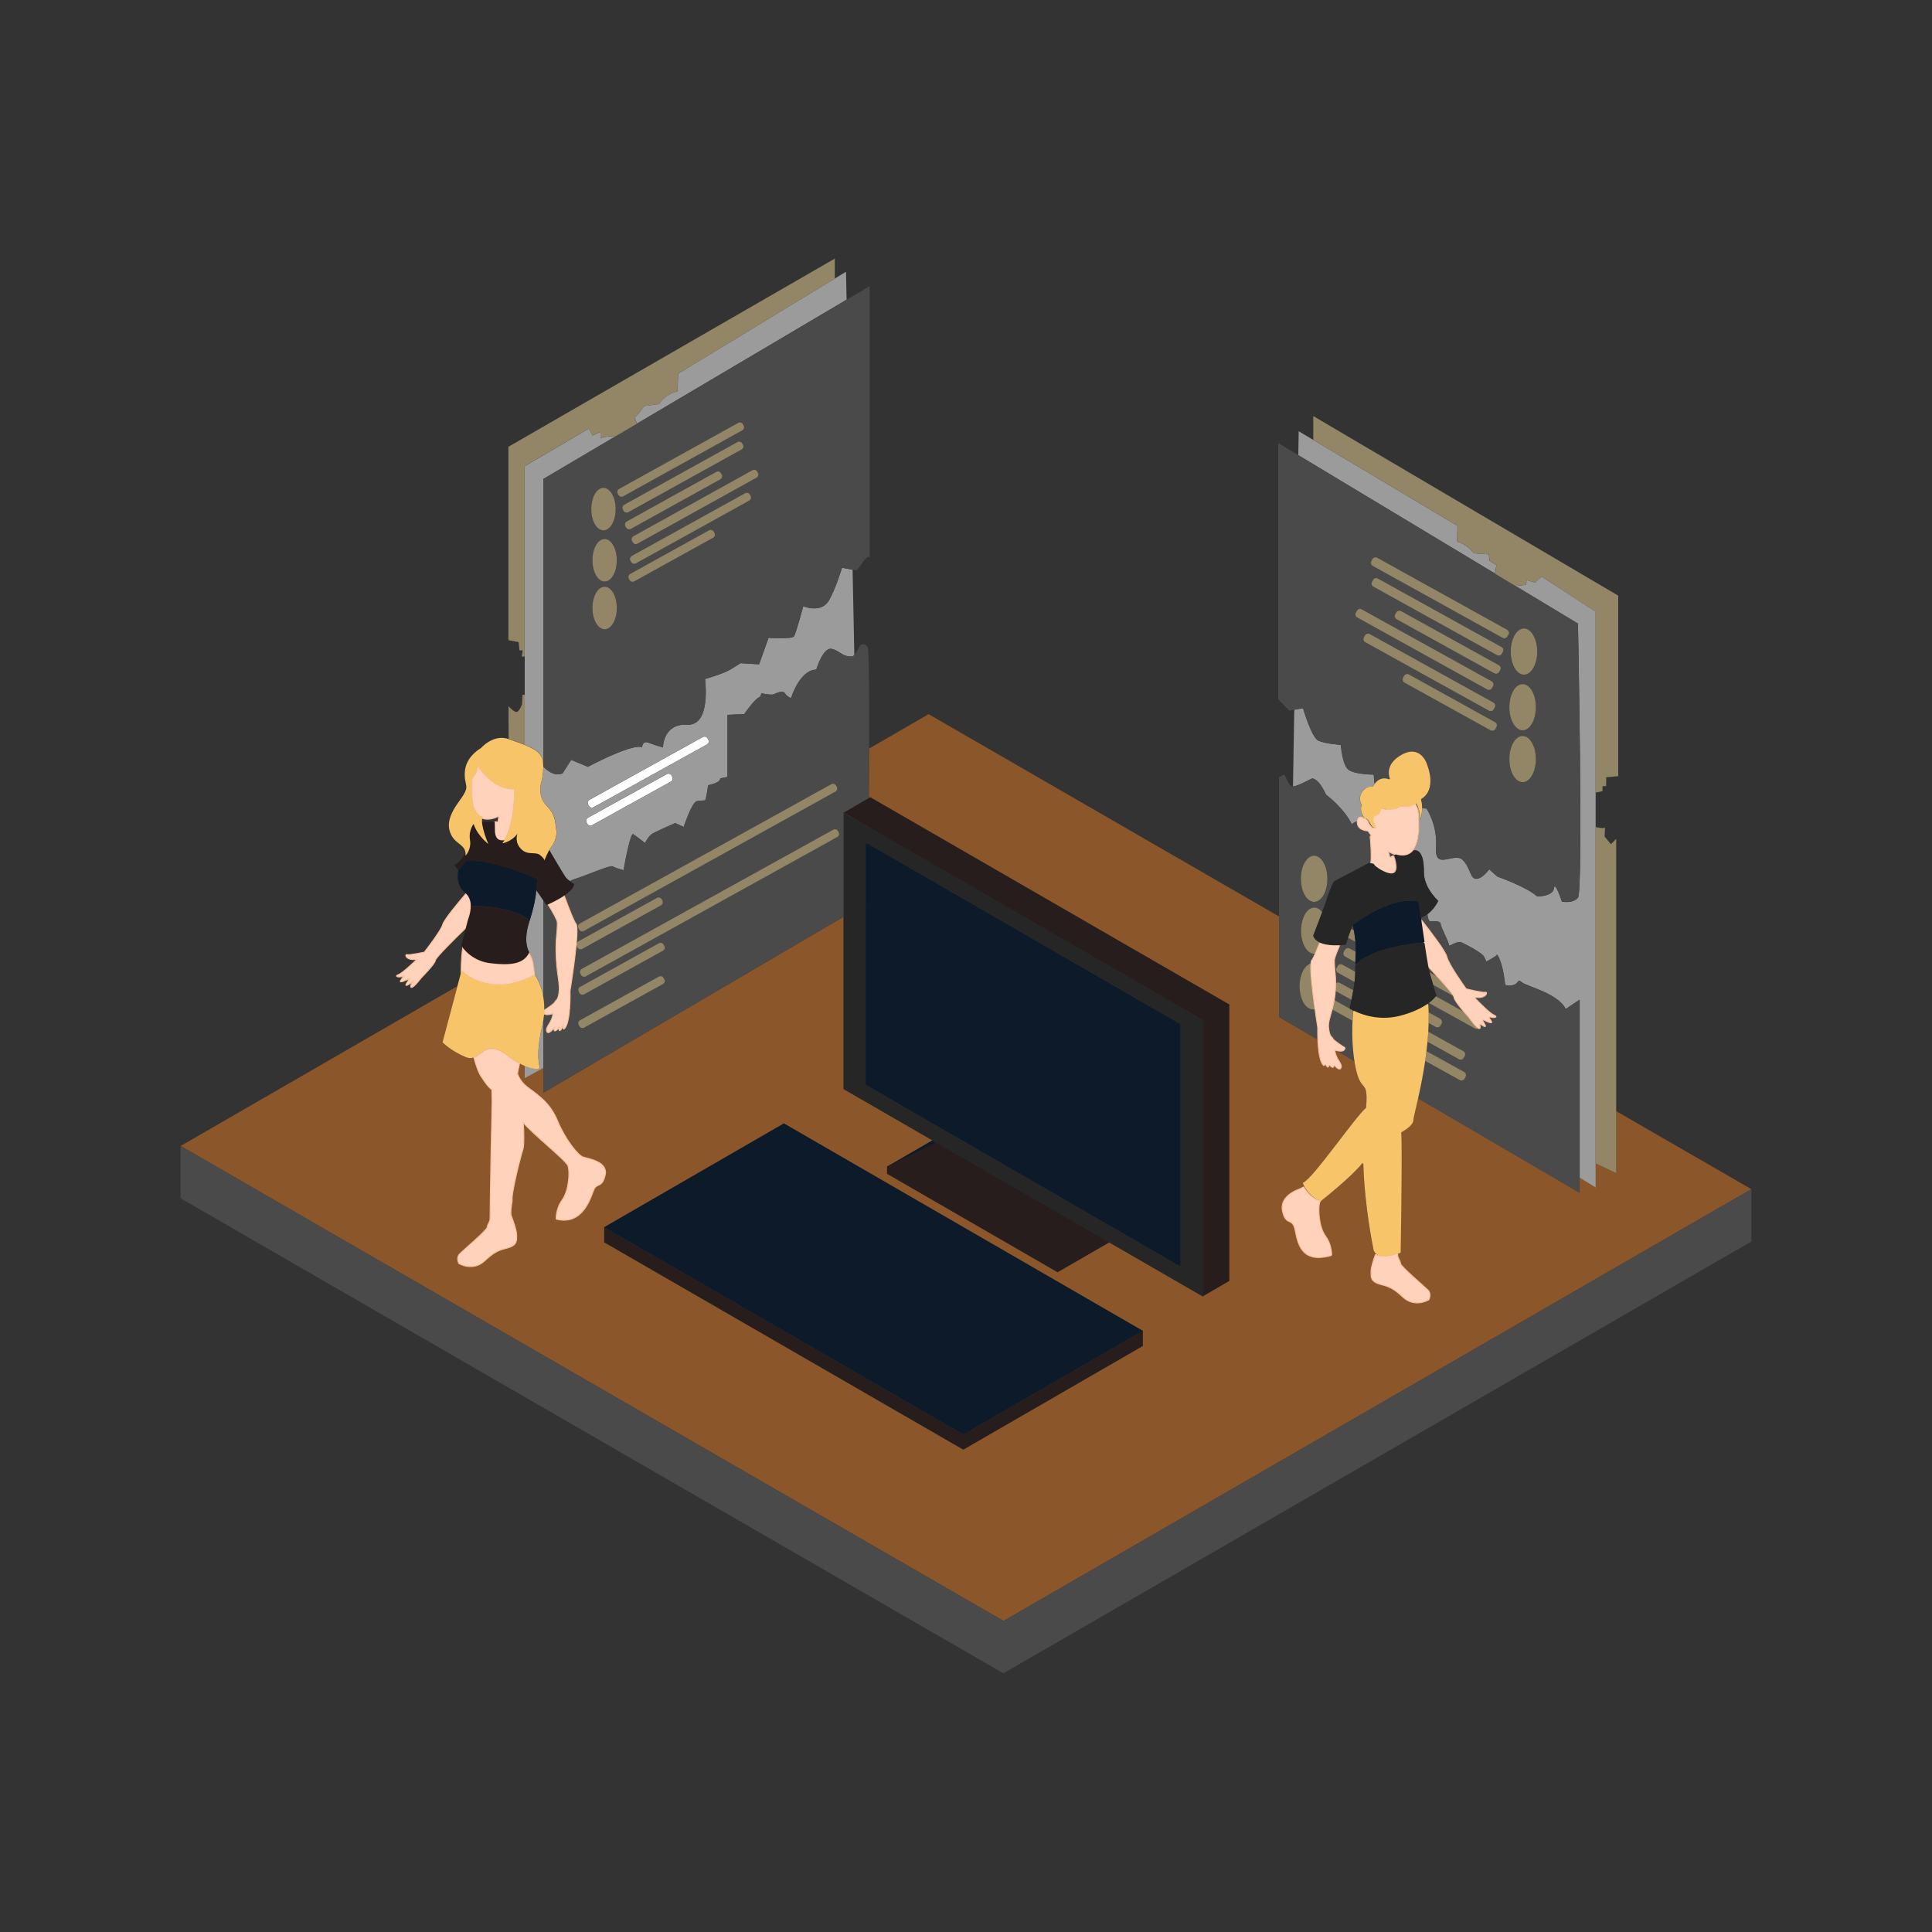 <?xml version="1.0" standalone="no"?>
<svg version="1.1" id="Layer_1_1_" xmlns="http://www.w3.org/2000/svg" xmlns:xlink="http://www.w3.org/1999/xlink" x="0px" y="0px" viewBox="0 0 2000 2000" enable-background="new 0 0 2000 2000" xml:space="preserve">
<rect x="0" y="0" width="2000" height="2000" fill="#333333" stroke="none"/>
<path id="color_x5F_11" fill="#8b572a" d="M1381.3,996.1c0,0.1,0,0.2,0,0.3C1381.3,996.3,1381.3,996.2,1381.3,996.1z M1381.3,997.1
	c0-0.1,0-0.2,0-0.3C1381.3,996.9,1381.3,997,1381.3,997.1z M1381.3,995.8c0-0.1,0-0.2,0-0.3C1381.3,995.6,1381.3,995.7,1381.3,995.8
	z M1381.4,999.3c0-0.1,0-0.2,0-0.3C1381.4,999,1381.4,999.1,1381.4,999.3z M1381.3,993.8c0,0.1,0,0.2,0,0.3
	C1381.3,994,1381.3,993.9,1381.3,993.8z M1381.4,997.4c0,0.1,0,0.2,0,0.4C1381.4,997.7,1381.4,997.5,1381.4,997.4z M1398.6,1044.8
	L1398.6,1044.8L1398.6,1044.8z M1381.3,994.6c0-0.1,0-0.2,0-0.3C1381.3,994.4,1381.3,994.5,1381.3,994.6z M1381.3,995.2
	c0-0.1,0-0.2,0-0.3C1381.3,995,1381.3,995.1,1381.3,995.2z M1381.4,998.5c0-0.1,0-0.3,0-0.4C1381.4,998.3,1381.4,998.4,1381.4,998.5
	z M1402.5,1013.6c0,0.4-0.1,0.9-0.1,1.3C1402.4,1014.5,1402.5,1014.1,1402.5,1013.6z M1402.5,1013.5c0-0.4,0.1-0.9,0.1-1.3
	C1402.6,1012.7,1402.6,1013.1,1402.5,1013.5z M1402.4,1015.1c-0.1,0.5-0.1,0.9-0.2,1.4C1402.3,1016,1402.3,1015.5,1402.4,1015.1z
	 M1402.7,1012.1c0-0.4,0.1-0.8,0.1-1.2C1402.7,1011.3,1402.7,1011.7,1402.7,1012.1z M1381.5,999.7c0,0.1,0,0.2,0,0.3
	C1381.5,999.9,1381.5,999.8,1381.5,999.7z M1401.6,1020.8c0.2-1.4,0.4-2.9,0.6-4.3C1402,1017.9,1401.8,1019.3,1401.6,1020.8z
	 M1400.4,1027.8c-0.5,2.6-0.9,5-1.4,7.2C1399.5,1032.8,1400,1030.3,1400.4,1027.8z M1401.6,1020.8c-0.2,1.4-0.5,2.9-0.7,4.3
	C1401.1,1023.7,1401.4,1022.2,1401.6,1020.8z M1402.8,1009.5c0,0.4,0,0.8-0.1,1.2C1402.8,1010.4,1402.8,1009.9,1402.8,1009.5z
	 M1381.8,991.6c0-0.1,0.1-0.3,0.1-0.4C1381.8,991.3,1381.8,991.4,1381.8,991.6z M1382.2,990.1c0.1-0.2,0.1-0.3,0.2-0.5
	C1382.3,989.8,1382.3,990,1382.2,990.1z M1382.3,1009.9c0-0.1,0-0.1,0-0.2C1382.3,1009.8,1382.3,1009.8,1382.3,1009.9z
	 M1382.2,1009.3c0-0.1,0-0.1,0-0.2C1382.2,1009.2,1382.2,1009.3,1382.2,1009.3z M1382.1,1008.2c0-0.1,0-0.1,0-0.2
	C1382.1,1008,1382.1,1008.1,1382.1,1008.2z M1382,990.9c0-0.1,0.1-0.3,0.1-0.4C1382.1,990.6,1382,990.7,1382,990.9z M1382.2,1008.8
	v-0.1C1382.2,1008.7,1382.2,1008.7,1382.2,1008.8z M1402.9,1005.7c0,0.1,0,0.1,0,0.2c0,0.7,0,1.5,0,2.3
	C1402.9,1007.3,1402.9,1006.5,1402.9,1005.7z M1381.5,992.7c0-0.1,0-0.2,0.1-0.3C1381.5,992.5,1381.5,992.6,1381.5,992.7z
	 M1381.3,993.7c0-0.1,0-0.3,0-0.4C1381.4,993.4,1381.4,993.5,1381.3,993.7z M1381.7,991.8c0,0.1-0.1,0.2-0.1,0.3
	C1381.6,992.1,1381.6,992,1381.7,991.8z M1382.1,1007.3c0,0.1,0,0.2,0,0.2C1382.1,1007.4,1382.1,1007.4,1382.1,1007.3z M1381.6,1002
	c0,0.1,0,0.3,0,0.4C1381.6,1002.2,1381.6,1002.1,1381.6,1002z M1381.7,1003.1c0-0.1,0-0.2,0-0.4
	C1381.7,1002.9,1381.7,1003,1381.7,1003.1z M1381.7,1003.6c0,0.1,0,0.2,0,0.3C1381.8,1003.8,1381.8,1003.7,1381.7,1003.6z
	 M1381.6,1001.6c0-0.1,0-0.3,0-0.4C1381.6,1001.3,1381.6,1001.5,1381.6,1001.6z M1381.9,1005.1c0,0.1,0,0.2,0,0.3
	C1381.9,1005.3,1381.9,1005.2,1381.9,1005.1z M1382,1006.2c0-0.1,0-0.2,0-0.3C1381.9,1006,1382,1006.1,1382,1006.2z M1382,1006.6
	c0,0.1,0,0.2,0,0.3C1382,1006.8,1382,1006.7,1382,1006.6z M1381.5,1000.4c0,0.1,0,0.3,0,0.4
	C1381.5,1000.7,1381.5,1000.5,1381.5,1000.4z M1381.8,1004.7c0-0.1,0-0.2,0-0.3C1381.8,1004.5,1381.8,1004.6,1381.8,1004.7z
	 M1361.5,1046.7c0-0.1,0-0.1,0-0.2C1361.5,1046.6,1361.5,1046.7,1361.5,1046.7z M1364.1,1071.2c0,0.1,0,0.3,0,0.4
	C1364.1,1071.5,1364.1,1071.3,1364.1,1071.2z M1363.7,981.9c0.2-0.4,0.3-0.8,0.5-1.2C1364,981.2,1363.8,981.6,1363.7,981.9z
	 M1364.1,1070.4c0-0.1,0-0.3,0-0.4C1364.1,1070.1,1364.1,1070.3,1364.1,1070.4z M1364.1,1069.3c0-0.1,0-0.2,0-0.4
	C1364.1,1069,1364.1,1069.2,1364.1,1069.3z M1364,1062.5c0.1,0.6,0.1,0.9,0.2,1l0,0C1364.1,1063.4,1364,1063.1,1364,1062.5z
	 M1364.1,1066.7c0-0.1,0-0.2,0-0.3C1364.1,1066.6,1364.1,1066.6,1364.1,1066.7z M1364.1,1064.7c0-0.1,0-0.2,0-0.3
	C1364.1,1064.5,1364.1,1064.6,1364.1,1064.7z M1364.1,1065.7c0,0.1,0,0.2,0,0.3C1364.1,1065.9,1364.1,1065.8,1364.1,1065.7z
	 M1364.1,1064.3c0-0.1,0-0.2,0-0.3C1364.1,1064,1364.1,1064.1,1364.1,1064.3z M1364.1,1065.3c0-0.1,0-0.2,0-0.3
	C1364.1,1065.1,1364.1,1065.2,1364.1,1065.3z M1364.1,1068.2c0-0.1,0-0.1,0-0.2C1364.1,1068.1,1364.1,1068.2,1364.1,1068.2z
	 M1363.6,982.2c-0.2,0.4-0.3,0.8-0.5,1.2C1363.2,983,1363.4,982.6,1363.6,982.2z M1381.4,992.9c0,0.1,0,0.3-0.1,0.4
	C1381.4,993.1,1381.4,993,1381.4,992.9z M1362.1,1050.3C1362.1,1050.4,1362.1,1050.4,1362.1,1050.3
	C1362.1,1050.4,1362.1,1050.4,1362.1,1050.3z M1366.8,976.2c0.1,0,0.1,0,0.2,0.1c-0.3-0.1-0.6-0.2-0.9-0.4c-0.2,0.4-0.3,0.8-0.5,1.2
	c0.1-0.2,0.1-0.3,0.2-0.5C1365.9,976.2,1366.4,976,1366.8,976.2z M1365.3,977.8c-0.1,0.3-0.2,0.6-0.4,0.9
	C1365.1,978.4,1365.2,978.1,1365.3,977.8z M1363.7,1060.6c0-0.1,0-0.2,0-0.3C1363.6,1060.4,1363.6,1060.5,1363.7,1060.6z
	 M1402.9,1008.3c0,0.4,0,0.8,0,1.2C1402.9,1009.1,1402.9,1008.7,1402.9,1008.3z M1362.8,1055.3v0.1V1055.3z M1363.9,1062.4
	c0-0.1,0-0.2-0.1-0.3C1363.9,1062.1,1363.9,1062.3,1363.9,1062.4z M1363.8,1061.6c0-0.1,0-0.3-0.1-0.5
	C1363.8,1061.3,1363.8,1061.5,1363.8,1061.6z M1364.1,1063.7L1364.1,1063.7c0,0,0,0.1,0,0.2
	C1364.1,1063.8,1364.1,1063.7,1364.1,1063.7z M1477.6,1078.9c0-0.1,0-0.2,0-0.2c0-0.1,0-0.1,0-0.2
	C1477.7,1078.6,1477.7,1078.7,1477.6,1078.9z M1477.2,1083.2c0,0.1,0,0.2,0,0.3C1477.2,1083.5,1477.2,1083.3,1477.2,1083.2z
	 M1478.5,1068.1L1478.5,1068.1L1478.5,1068.1L1478.5,1068.1z M1405.2,996.9c0.3-0.3,0.6-0.5,0.9-0.8
	C1405.8,996.4,1405.5,996.7,1405.2,996.9z M1476.6,1088v0.1C1476.6,1088.1,1476.6,1088.1,1476.6,1088
	C1476.6,1088.1,1476.6,1088.1,1476.6,1088z M1404.3,997.8c-0.5,0.5-1.3,0.1-1.3-0.5c0,0.7-0.1,1.3-0.1,2c0,0.1,0,0.2,0,0.3
	c0-0.2,0.1-0.4,0.2-0.5c0.4-0.5,0.9-1,1.4-1.4C1404.4,997.7,1404.3,997.7,1404.3,997.8z M1478.1,1073.3c0,0.1,0,0.2,0,0.3
	C1478.1,1073.4,1478.1,1073.3,1478.1,1073.3z M1476.1,1040.2l0.1-0.1C1476.2,1040.2,1476.2,1040.2,1476.1,1040.2z M1476,1093.1
	c0,0.1,0,0.2,0,0.3C1476,1093.3,1476,1093.2,1476,1093.1z M1477.4,1039.4c0.5-0.3,1.1,0,1.2,0.5c0-0.4,0-0.8-0.1-1.3l0,0
	C1478.1,1038.9,1477.7,1039.2,1477.4,1039.4C1477.3,1039.4,1477.3,1039.4,1477.4,1039.4z M1474.9,1041l0.1-0.1
	C1474.9,1041,1474.9,1041,1474.9,1041z M1473.6,1041.8L1473.6,1041.8L1473.6,1041.8z M1469.2,1044.2c0.1,0,0.1-0.1,0.2-0.1
	C1469.4,1044.1,1469.3,1044.2,1469.2,1044.2z M1478.7,1043.5c0-0.1,0-0.3,0-0.4C1478.7,1043.2,1478.7,1043.4,1478.7,1043.5z
	 M1478.9,1058.9c0-0.1,0-0.1,0-0.2c0,0.1,0,0.2,0,0.3C1478.9,1059,1478.9,1059,1478.9,1058.9z M1478.7,1063.4c0,0.1,0,0.2,0,0.3
	C1478.7,1063.6,1478.7,1063.5,1478.7,1063.4z M1478.9,1053.6c0-0.1,0-0.2,0-0.2S1478.9,1053.5,1478.9,1053.6z M1478.9,1048
	L1478.9,1048L1478.9,1048L1478.9,1048z M1363.3,1058.2v-0.1V1058.2z M1397.9,1040.2c0,0.1,0,0.2-0.1,0.3
	C1397.8,1040.4,1397.9,1040.3,1397.9,1040.2z M1398,1039.6c0-0.1,0-0.1,0-0.2C1398.1,1039.5,1398,1039.5,1398,1039.6z
	 M1397.6,1041.7v0.1C1397.5,1041.8,1397.5,1041.8,1397.6,1041.7z M1397.7,1041c0,0.1,0,0.2-0.1,0.3
	C1397.7,1041.2,1397.7,1041.1,1397.7,1041z M1397.4,1042.4L1397.4,1042.4L1397.4,1042.4z M1398.3,1038.6c0-0.1,0-0.2,0.1-0.3
	C1398.3,1038.4,1398.3,1038.5,1398.3,1038.6z M1398.5,1037.6c0-0.1,0.1-0.3,0.1-0.4C1398.5,1037.4,1398.5,1037.5,1398.5,1037.6z
	 M1399,1035.2c0,0.1,0,0.2-0.1,0.3C1398.9,1035.4,1399,1035.3,1399,1035.2z M1382.3,1025.8L1382.3,1025.8l16.7,9.2l0,0
	L1382.3,1025.8z M1398.7,1036.6c0-0.1,0.1-0.3,0.1-0.4C1398.7,1036.4,1398.7,1036.5,1398.7,1036.6z M1382.3,1010.3v-0.1V1010.3z
	 M1360.1,970.1c0.1,0.2,0.2,0.4,0.4,0.6C1360.3,970.5,1360.2,970.3,1360.1,970.1z M1359.8,969.4L1359.8,969.4c0,0.1,0.1,0.2,0.1,0.3
	C1359.9,969.6,1359.9,969.5,1359.8,969.4z M1397.3,1042.9c0,0.1,0,0.1,0,0.2C1397.3,1043,1397.3,1043,1397.3,1042.9z M1382.6,1015
	v-0.1C1382.6,1015,1382.6,1015,1382.6,1015z M1345.9,1014.5c0.2-1.4,0.5-2.7,0.9-4C1346.4,1011.8,1346.1,1013.2,1345.9,1014.5z
	 M1382.4,1011.1v-0.1V1011.1z M1382.5,1011.9L1382.5,1011.9L1382.5,1011.9L1382.5,1011.9z M1382.4,1010.8v-0.1
	C1382.4,1010.7,1382.4,1010.7,1382.4,1010.8z M1382.5,1011.6L1382.5,1011.6L1382.5,1011.6z M1424,1053c0.5,0.1,1.1,0.1,1.6,0.2
	C1425.1,1053.1,1424.6,1053.1,1424,1053z M1383,987.8c-0.1,0.2-0.1,0.4-0.2,0.5C1382.9,988.2,1382.9,988,1383,987.8z M1349.5,1003.8
	c1.7-2.9,3.9-5,6.3-6C1353.4,998.8,1351.3,1000.9,1349.5,1003.8z M1418.3,1052c0.4,0.1,0.8,0.2,1.3,0.3
	C1419.2,1052.2,1418.8,1052.1,1418.3,1052z M1414.2,1051c-0.4-0.1-0.8-0.2-1.1-0.3C1413.4,1050.8,1413.8,1050.9,1414.2,1051z
	 M1414.6,1051.2c0.5,0.1,1.1,0.3,1.6,0.4C1415.7,1051.4,1415.1,1051.3,1414.6,1051.2z M1466.5,1045.5c-0.3,0.1-0.6,0.3-0.9,0.4
	C1466,1045.8,1466.2,1045.6,1466.5,1045.5z M1427.6,1053.4c-0.5,0-1-0.1-1.4-0.1C1426.7,1053.3,1427.2,1053.3,1427.6,1053.4z
	 M1454.9,1049.9c0.5-0.1,0.9-0.3,1.4-0.4C1455.9,1049.6,1455.4,1049.7,1454.9,1049.9z M1454,1050.2c-0.5,0.2-1.1,0.3-1.6,0.5
	C1452.9,1050.5,1453.5,1050.3,1454,1050.2z M1443.7,1052.7c-0.5,0.1-1.1,0.2-1.6,0.2C1442.6,1052.8,1443.1,1052.7,1443.7,1052.7z
	 M1435,1053.5c0.5,0,1,0,1.5-0.1C1436,1053.5,1435.5,1053.5,1435,1053.5z M1432.9,1053.5h0.1c0.4,0,0.9,0,1.3,0
	C1433.8,1053.5,1433.3,1053.5,1432.9,1053.5z M1397.2,1043.3c-0.1,0.4-0.1,0.6-0.1,0.6s0.2,0.1,0.5,0.3
	C1397.2,1044,1397.1,1043.7,1397.2,1043.3L1397.2,1043.3z M1437.1,1053.4c0.6,0,1.3-0.1,1.9-0.2
	C1438.4,1053.3,1437.7,1053.4,1437.1,1053.4z M1406.6,1048.6c-0.2-0.1-0.5-0.2-0.7-0.3C1406.2,1048.4,1406.4,1048.5,1406.6,1048.6z
	 M1441.4,1053c-0.7,0.1-1.5,0.2-2.2,0.3C1440,1053.2,1440.7,1053.1,1441.4,1053z M1392.4,1084.6c0,0-0.1-0.1-0.4-0.3
	c0.2,0.1,0.3,0.4,0.3,0.6C1392.4,1084.9,1392.4,1084.8,1392.4,1084.6z M1407.1,1048.8c0.3,0.1,0.5,0.2,0.8,0.3
	C1407.7,1049,1407.4,1048.9,1407.1,1048.8z M1392.3,1085.3c0,0.1-0.1,0.3-0.1,0.4C1392.3,1085.6,1392.3,1085.4,1392.3,1085.3z
	 M1409.7,1049.7c0.4,0.2,0.9,0.3,1.4,0.5C1410.6,1050,1410.2,1049.8,1409.7,1049.7z M1359,992.5c-0.1,0.2-0.2,0.3-0.3,0.5
	C1358.8,992.8,1358.9,992.6,1359,992.5z M1359.5,991.5c0.1-0.2,0.2-0.5,0.4-0.7C1359.7,991,1359.6,991.3,1359.5,991.5z
	 M1359.1,992.3c0.1-0.2,0.2-0.4,0.3-0.6C1359.3,991.9,1359.2,992.1,1359.1,992.3z M1358.7,1024.7
	C1358.7,1024.8,1358.7,1024.8,1358.7,1024.7C1358.7,1024.8,1358.7,1024.8,1358.7,1024.7z M1360.6,971c0.2,0.3,0.4,0.6,0.6,0.8
	C1361,971.6,1360.8,971.3,1360.6,971z M1360.4,989.7c-0.2,0.3-0.3,0.6-0.4,0.9C1360.1,990.3,1360.2,990,1360.4,989.7z
	 M1358.5,1023.1v-0.1C1358.5,1023.1,1358.5,1023.1,1358.5,1023.1z M1358.3,1021.5c0-0.1,0-0.1,0-0.2
	C1358.3,1021.4,1358.3,1021.4,1358.3,1021.5z M1358.6,993.1c-0.1,0.1-0.2,0.3-0.2,0.4C1358.5,993.4,1358.5,993.2,1358.6,993.1z
	 M1358.1,1019.8v-0.1V1019.8z M1361.9,972.6c-0.2-0.2-0.4-0.4-0.5-0.6C1361.6,972.2,1361.8,972.4,1361.9,972.6z M1383.2,987.4
	c0.1-0.2,0.1-0.4,0.2-0.6C1383.3,987.1,1383.2,987.2,1383.2,987.4z M1367.6,976.2c0,0-0.1,0-0.1-0.1
	C1367.5,976.1,1367.6,976.1,1367.6,976.2z M1382.5,989.3c0.1-0.2,0.1-0.3,0.2-0.5C1382.6,989,1382.5,989.1,1382.5,989.3z
	 M1362.3,972.9c0.1,0.1,0.3,0.3,0.4,0.4C1362.6,973.2,1362.4,973.1,1362.3,972.9z M1383.8,985.8c-0.1,0.2-0.2,0.4-0.2,0.6
	C1383.6,986.2,1383.7,986,1383.8,985.8z M1365.5,975.2c0.1,0,0.2,0.1,0.3,0.1C1365.6,975.3,1365.6,975.2,1365.5,975.2z
	 M1366.4,975.7c0.1,0,0.2,0.1,0.3,0.1C1366.6,975.7,1366.5,975.7,1366.4,975.7z M1357.8,994.2c0.1-0.1,0.1-0.2,0.2-0.2
	C1357.9,994.1,1357.9,994.1,1357.8,994.2z M1363.1,973.6c0.1,0.1,0.3,0.2,0.4,0.3C1363.4,973.9,1363.2,973.8,1363.1,973.6z
	 M1364,974.3c0.1,0.1,0.3,0.2,0.4,0.3C1364.2,974.5,1364.1,974.4,1364,974.3z M1357,1004.8L1357,1004.8L1357,1004.8z M1359.5,1031.6
	L1359.5,1031.6L1359.5,1031.6z M1357.3,995.7v0.1V995.7z M1356.9,1003.6L1356.9,1003.6L1356.9,1003.6z M1358.3,993.6
	c-0.1,0.1-0.2,0.3-0.3,0.4C1358.1,993.9,1358.2,993.8,1358.3,993.6z M1357.7,994.4c0,0.1-0.1,0.1-0.1,0.2
	C1357.7,994.5,1357.7,994.4,1357.7,994.4z M1356.9,1002.4L1356.9,1002.4L1356.9,1002.4z M1357.4,995.2c0,0.1,0,0.1,0,0.2
	C1357.4,995.3,1357.4,995.2,1357.4,995.2z M1357.6,994.7c0,0.1,0,0.1-0.1,0.2C1357.5,994.9,1357.5,994.8,1357.6,994.7z M1357,1006.1
	L1357,1006.1L1357,1006.1z M1360.1,1036.4c0,0.1,0,0.2,0,0.3C1360.2,1036.7,1360.1,1036.6,1360.1,1036.4z M1359.9,1034.8
	c0,0.1,0,0.2,0,0.3C1359.9,1035,1359.9,1034.9,1359.9,1034.8z M1358,1018.2v-0.1C1357.9,1018.1,1358,1018.2,1358,1018.2z
	 M1360.3,1038c0,0.1,0,0.3,0.1,0.4C1360.4,1038.3,1360.4,1038.2,1360.3,1038z M1359.7,1033.5c0-0.1,0-0.2,0-0.3
	C1359.7,1033.3,1359.7,1033.4,1359.7,1033.5z M1361.5,987.2c-0.4,0.9-0.7,1.7-1.1,2.4c0.8-1.7,1.7-3.8,2.6-6.2
	C1362.5,984.8,1362,986.1,1361.5,987.2z M1360.6,1040c0-0.1,0-0.2,0-0.3C1360.6,1039.8,1360.6,1039.9,1360.6,1040z M1357.8,1016.5
	L1357.8,1016.5L1357.8,1016.5z M1360.8,1041.6c0-0.1,0-0.2,0-0.3C1360.8,1041.4,1360.8,1041.5,1360.8,1041.6z M1400.9,1025.2
	c-0.2,0.9-0.3,1.8-0.5,2.6C1400.6,1026.9,1400.7,1026,1400.9,1025.2z M535.7,996.4L535.7,996.4L535.7,996.4z M533.4,997.1
	C533.4,997.1,533.3,997.1,533.4,997.1C533.3,997.1,533.4,997.1,533.4,997.1z M546.4,988.6L546.4,988.6L546.4,988.6z M530.8,997.6
	L530.8,997.6L530.8,997.6z M537.9,995.6L537.9,995.6L537.9,995.6z M545,990.4L545,990.4L545,990.4z M543.5,992L543.5,992L543.5,992z
	 M540,994.6L540,994.6L540,994.6z M548.1,987.5c-0.2-0.3-0.3-0.6-0.5-0.8l0,0C547.7,986.9,547.9,987.2,548.1,987.5z M541.8,993.4
	L541.8,993.4L541.8,993.4z M543.2,1014L543.2,1014L543.2,1014L543.2,1014z M528,997.9C528.1,997.9,528.1,997.9,528,997.9
	C528.1,997.9,528.1,997.9,528,997.9z M547.9,1012c0.1,0,0.2-0.1,0.3-0.1c0,0,0.1,0,0.1-0.1c0.1,0,0.1-0.1,0.2-0.1
	C548.3,1011.8,548.1,1011.9,547.9,1012z M545.5,1013.1c0.1,0,0.2-0.1,0.3-0.2C545.8,1013,545.7,1013,545.5,1013.1z M553.4,1009.3
	L553.4,1009.3L553.4,1009.3L553.4,1009.3z M518.7,998.1h0.1C518.8,998.1,518.8,998.1,518.7,998.1z M525.2,998.1h-0.1
	C525.1,998.1,525.2,998.1,525.2,998.1z M515.3,997.9h0.1C515.4,997.9,515.3,997.9,515.3,997.9z M551.3,995.3c-0.2-1-0.5-2-0.9-2.9
	C550.8,993.3,551.1,994.3,551.3,995.3z M522.1,998.2H522H522.1z M536.5,1100c-0.1-0.1-0.2-0.1-0.3-0.2
	C536.3,1099.9,536.4,1100,536.5,1100z M521.3,1089.6c0.5,0.3,1,0.7,1.5,1C522.3,1090.3,521.8,1090,521.3,1089.6z M519.5,1088.5
	c-0.5-0.3-0.9-0.5-1.4-0.7C518.5,1088,519,1088.3,519.5,1088.5z M521.1,1089.5c-0.4-0.3-0.9-0.5-1.3-0.8
	C520.2,1088.9,520.6,1089.2,521.1,1089.5z M524.8,1092.1c0.7,0.5,1.4,1,2.1,1.5C526.2,1093.2,525.5,1092.7,524.8,1092.1z
	 M523.2,1090.9c0.5,0.4,1.1,0.8,1.6,1.2C524.2,1091.7,523.7,1091.3,523.2,1090.9z M545.3,1013.2c-0.5,0.2-0.9,0.4-1.4,0.6
	c-0.2,0.1-0.4,0.2-0.6,0.3c-0.1,0-0.2,0.1-0.3,0.1c-0.3,0.1-0.7,0.3-1,0.4c-0.4,0.1-0.7,0.3-1.1,0.4c-0.3,0.1-0.6,0.2-1,0.3
	s-0.7,0.3-1.1,0.4c-0.3,0.1-0.6,0.2-0.9,0.3c-0.4,0.1-0.7,0.2-1.1,0.4c-0.3,0.1-0.6,0.2-0.9,0.3c-0.4,0.1-0.8,0.2-1.1,0.3
	s-0.5,0.1-0.8,0.2c-0.4,0.1-0.8,0.2-1.2,0.3c-0.2,0.1-0.4,0.1-0.6,0.1c-0.4,0.1-0.9,0.2-1.3,0.3l0,0c-1.3,0.3-2.5,0.5-3.8,0.7l0,0
	c-17.1,2.8-30.2-1.6-38.6-6.2l0,0c11.2,6.1,30.8,12,57.2,0.7C545.4,1013.1,545.4,1013.1,545.3,1013.2z M534.6,1098.9
	c0.1,0.1,0.2,0.2,0.4,0.2C534.8,1099,534.7,1098.9,534.6,1098.9z M527.6,1094.2c0.4,0.3,0.9,0.6,1.3,0.9
	C528.4,1094.8,528,1094.5,527.6,1094.2z M562.5,1032.1L562.5,1032.1L562.5,1032.1L562.5,1032.1z M557.3,1091.7c0-0.5,0-1.1,0-1.6
	C557.3,1090.6,557.3,1091.2,557.3,1091.7z M509.8,1085.3c-0.3,0-0.7,0-1,0C509.2,1085.3,509.5,1085.3,509.8,1085.3z M510.9,1085.4
	c-0.3,0-0.6-0.1-0.9-0.1C510.3,1085.3,510.6,1085.4,510.9,1085.4z M557.3,1090c0-1.7,0.1-3.5,0.3-5.5
	C557.4,1086.5,557.4,1088.4,557.3,1090z M550.3,1010.8c0.1,0,0.2-0.1,0.3-0.1s0.2-0.1,0.3-0.1c0,0,0,0,0.1,0
	C550.8,1010.6,550.6,1010.7,550.3,1010.8z M512.2,1085.6c-0.4-0.1-0.7-0.1-1.1-0.2C511.5,1085.5,511.9,1085.5,512.2,1085.6z
	 M516.6,1087.1c0.4,0.2,0.8,0.4,1.2,0.6C517.4,1087.4,517,1087.2,516.6,1087.1z M515.2,1086.5c0.4,0.2,0.8,0.3,1.3,0.5
	C516,1086.8,515.6,1086.6,515.2,1086.5z M513.7,1086c0.4,0.1,0.8,0.2,1.2,0.4C514.5,1086.2,514.1,1086.1,513.7,1086z M513.5,1085.9
	c-0.4-0.1-0.7-0.2-1-0.3C512.8,1085.8,513.2,1085.8,513.5,1085.9z M562.5,1056.6L562.5,1056.6L562.5,1056.6L562.5,1056.6z
	 M1391.9,1086.3c0.1-0.1,0.1-0.2,0.2-0.3C1392.1,1086.1,1392,1086.2,1391.9,1086.3z M1391.6,1086.9c0.1-0.1,0.1-0.2,0.2-0.3
	C1391.7,1086.7,1391.6,1086.8,1391.6,1086.9z M1390.8,1087.5c-0.1,0.1-0.2,0.1-0.3,0.2C1390.6,1087.6,1390.7,1087.6,1390.8,1087.5z
	 M1364.2,1074c0-0.1,0-0.2,0-0.3C1364.2,1073.8,1364.2,1073.9,1364.2,1074z M1390.2,1087.8c-0.1,0-0.2,0.1-0.3,0.1
	C1390,1087.9,1390.1,1087.8,1390.2,1087.8z M1391.3,1087.1c-0.1,0.1-0.2,0.1-0.3,0.2C1391.2,1087.3,1391.2,1087.2,1391.3,1087.1z
	 M500.8,1088c-0.1,0.1-0.3,0.2-0.4,0.3C500.5,1088.2,500.6,1088.1,500.8,1088z M499.6,1088.8c0.1-0.1,0.3-0.2,0.4-0.3
	C499.9,1088.6,499.7,1088.7,499.6,1088.8z M499,1089.2L499,1089.2L499,1089.2z M1364.1,1072.4c0,0.1,0,0.3,0,0.4
	C1364.1,1072.7,1364.1,1072.6,1364.1,1072.4z M1389.2,1088.1c0.1,0,0.2,0,0.4-0.1C1389.5,1088,1389.3,1088,1389.2,1088.1z
	 M501.1,1087.8c0.2-0.1,0.4-0.2,0.6-0.3C501.5,1087.5,501.3,1087.6,501.1,1087.8z M1384.5,1087.7c-0.1,0-0.2,0-0.3-0.1
	C1384.3,1087.7,1384.4,1087.7,1384.5,1087.7z M1383.9,1087.6c-0.1,0-0.1,0-0.2-0.1C1383.7,1087.6,1383.8,1087.6,1383.9,1087.6z
	 M1385.9,1088c-0.1,0-0.2,0-0.3-0.1C1385.7,1088,1385.8,1088,1385.9,1088z M1385.2,1087.9c-0.1,0-0.2,0-0.3-0.1
	C1385,1087.9,1385.1,1087.9,1385.2,1087.9z M1388.9,1088.1c-0.1,0-0.2,0-0.4,0C1388.6,1088.1,1388.8,1088.1,1388.9,1088.1z
	 M1387.8,1088.2c0.1,0,0.3,0,0.4,0C1388,1088.2,1387.9,1088.2,1387.8,1088.2z M554,1009.5L554,1009.5L554,1009.5z M1386.3,1088.1
	c0.1,0,0.2,0,0.4,0C1386.5,1088.1,1386.4,1088.1,1386.3,1088.1z M1387,1088.1c0.1,0,0.3,0,0.4,0
	C1387.3,1088.2,1387.2,1088.2,1387,1088.1z M559.1,1105.8L559.1,1105.8L559.1,1105.8z M550.2,1010.9c-0.5,0.3-1.1,0.5-1.6,0.8
	c0,0-0.1,0-0.1,0.1c0.7-0.3,1.4-0.7,2.1-1C550.4,1010.8,550.3,1010.9,550.2,1010.9z M553.4,1009.3c-0.8,0.4-1.6,0.9-2.4,1.3l0,0
	C551.8,1010.1,552.6,1009.7,553.4,1009.3L553.4,1009.3z M560.1,1067.9c0.4-1.9,0.8-3.8,1.3-5.8
	C560.9,1064.1,560.5,1066,560.1,1067.9z M559.5,1070.6c-0.7,3.6-1.2,6.8-1.5,9.7C558.4,1077.4,558.9,1074.1,559.5,1070.6z
	 M563.3,1038.6L563.3,1038.6L563.3,1038.6z M553.8,1009.2L553.8,1009.2L553.8,1009.2z M563.5,1045.8L563.5,1045.8L563.5,1045.8
	L563.5,1045.8z M547.7,1012.1c-0.5,0.2-1,0.4-1.4,0.6c-0.1,0-0.2,0.1-0.3,0.1c0.7-0.3,1.3-0.6,2-0.9
	C547.9,1012,547.8,1012.1,547.7,1012.1z M508.6,1085.3c-0.3,0-0.6,0-0.9,0.1C508,1085.3,508.3,1085.3,508.6,1085.3z M504.5,1086.1
	c-0.3,0.1-0.5,0.2-0.8,0.3C504,1086.3,504.2,1086.2,504.5,1086.1z M506.5,1085.6c-0.3,0.1-0.6,0.1-0.8,0.2
	C505.9,1085.7,506.2,1085.6,506.5,1085.6z M504.7,1086c0.2-0.1,0.4-0.1,0.7-0.2C505.2,1085.9,505,1085.9,504.7,1086z M502.9,1086.8
	c0.2-0.1,0.4-0.2,0.6-0.3C503.3,1086.6,503.1,1086.7,502.9,1086.8z M561.4,1062.1c0.2-0.9,0.4-1.9,0.6-2.8
	C561.8,1060.2,561.6,1061.1,561.4,1062.1z M1813,1231l-774.2,447L187,1186.3l286.5-165.4l-15.4,58.1c0,0,8.2,8.7,24,15.3
	c3.3,1.4,6,1.2,8.4,0.4l0,0c2.1,7.9,4.4,14.6,7,18.8c5,8.1,8.8,12.4,11.6,14.6c0.1,7.3,0.2,12.9,0.2,12.9l-1.3,64.7
	c0,0-0.9,52.8-0.8,55.8s-2.7,5.8-3,8.9s-25.6,24.4-28.9,28s-0.5,9.4-0.5,9.4s14.5,9.1,27.2-3s18.1-11.1,25.7-13.8s7-7.1,7-12.5
	s-4.2-16.6-5.5-20s0.9-15.2,0.9-15.2c-1.3-7.6,9-47.6,11.1-53.4c1.2-3.4,1.3-16,0.4-27.8c11.5,13.3,44.5,39.2,46.3,44.7
	c2.2,6.6,0.8,25.9-6,35.2c-6.8,9.3-6.3,19.9-6.3,19.9c27,7.1,35.5-21.3,38.8-29.8s8.7-1.6,12-15.8c3.3-14.2-17.5-16.9-22.9-18.8
	s-18.8-19.1-26.2-37.1s-18.3-25.7-30.6-34.7c-6.2-4.5-9.3-9.8-10.9-14c0.1-1.4,0.2-2.2,0.2-2.2s0.7-3.4,1.8-8.8
	c1.9,1.1,3.7,2,5.4,2.7l0,0v12.8l19.3-10.6v25.6L873.3,949v178.4l92,53.1l-47,27.2v7.4l176.5,101.9l53.5-30.9l96.7,55.8l27.5-16
	v-286.1L900.8,825.3l-1.4,0.8c0.1-16.9,0.2-34.4,0.3-51.2l61.6-35.6L1324,948.7v104l40.3,23.6c0-0.1,0-0.3,0-0.4
	c0.4,10,1.7,23,5.8,26.9c0.4,0.4,1,0.2,1.2-0.3l0,0c0.2-0.6,1.1-0.7,1.4-0.1c1,1.9,2.3,3.6,2.9,1c0.1-0.6,0.9-0.8,1.3-0.4
	c1.3,1.4,3.5,3.2,3.8,0.8c0.1-0.6,0.9-0.9,1.3-0.4c1.9,2.1,5.3,5.1,6.4,1.8c1.4-4.4-5.3-8.7-6.4-17.1c-0.1-0.6,0.4-1,1-0.8
	c0.1,0,0.2,0.1,0.4,0.1c0,0,0,0-0.1,0l18.8,11c0.2,1.3,0.4,2.5,0.6,3.8c5.8,32.2,14,12,11.5,44.3c0,0.2-0.1,0.4-0.3,0.5
	c-10.3,8.4-54.4,72.5-64.7,77.2c-0.4,0.2-0.6,0.6-0.4,1c1.3,3,6.9,14.2,18.1,17.7c-0.2,0.1-0.4,0.2-0.6,0.1
	c-8.3-2.4-13.5-9-16.3-13.7c-0.2-0.4-0.7-0.5-1-0.3c-1.6,0.9-2.9,1.6-3.8,1.9c-5.5,1.9-20.7,8.9-17.4,23.1s8.7,7.4,12,15.8
	s2.3,40.4,38.2,29.9c0.3-0.1,0.6-0.4,0.6-0.7c0-2.3-0.4-11.4-6.3-19.4c-6.8-9.3-8.2-28.7-6-35.2c0.1-0.4,0.4-0.9,0.9-1.5l0,0
	c0.2,0.1,0.5,0,0.7-0.1c3.2-2.5,31-24.7,42.1-38.4c0.4-0.5,1.3-0.3,1.3,0.5c1.4,45.5,10.4,87.7,10.4,87.7s0.2,7.5,11,7.8
	c-3.5,0.1-6-0.6-7.8-1.6c-0.4-0.2-0.9,0-1.1,0.4c-1.8,4.8-4.4,12.7-4.4,17c0,5.4-0.6,9.7,7,12.5s13,1.7,25.7,13.8
	c11.8,11.2,25.2,4.1,27,3.1c0.1-0.1,0.2-0.2,0.3-0.4c0.5-1.1,2.3-6-0.6-9.2c-3.3-3.6-28.6-24.9-28.9-28s-3.1-5.9-3-8.9
	c0-0.1,0-0.4,0-0.7c0-0.3-0.2-0.5-0.4-0.6c0.9-0.3,1.8-0.6,2.8-1c0.3-0.1,0.5-0.4,0.5-0.7c0.1-8.3,1.9-114,0.5-123.5
	c0-0.3,0.1-0.6,0.4-0.8c2.3-1.3,12.2-7,12.2-12.4c0-1.9,2.2-10.3,4.9-22.6l167.3,97.8v-15.7l16.5,10.3v-25l21.4,10.2v-64.2
	L1813,1231z M997.2,1485l185.8-107.3L811.5,1163l-186,107.4v15.6l371.7,214.6l185.8-107.3v-15.6L997.2,1485z M506.7,1085.5
	c0.3-0.1,0.6-0.1,0.8-0.1C507.3,1085.4,507,1085.5,506.7,1085.5z M530.8,1096.4c-0.4-0.2-0.7-0.5-1.1-0.7
	C530.1,1095.9,530.4,1096.2,530.8,1096.4z M502.6,1086.9c-0.2,0.1-0.4,0.2-0.6,0.3C502.2,1087.1,502.4,1087,502.6,1086.9z
	 M1417.9,1051.9c-0.5-0.1-1.1-0.2-1.6-0.4C1416.8,1051.7,1417.3,1051.8,1417.9,1051.9z M1381.9,1077.3
	C1381.9,1077.3,1381.9,1077.4,1381.9,1077.3C1381.9,1077.4,1381.9,1077.3,1381.9,1077.3z M1387.6,1081.5c0,0-0.1,0-0.1-0.1
	C1387.5,1081.4,1387.5,1081.5,1387.6,1081.5z M1380.6,1076.1C1380.6,1076.1,1380.6,1076.2,1380.6,1076.1
	C1380.6,1076.2,1380.6,1076.1,1380.6,1076.1z M1382.6,1078C1382.7,1078,1382.7,1078,1382.6,1078
	C1382.7,1078,1382.7,1078,1382.6,1078z M1380.2,1075.7C1380.2,1075.7,1380.1,1075.6,1380.2,1075.7
	C1380.1,1075.6,1380.2,1075.7,1380.2,1075.7z M1400.7,1049c0-0.3,0.1-0.6,0.1-0.9C1400.7,1048.4,1400.7,1048.7,1400.7,1049z
	 M1386.5,1080.8L1386.5,1080.8L1386.5,1080.8z M1385.6,1080.1c0,0-0.1,0-0.1-0.1C1385.5,1080.1,1385.6,1080.1,1385.6,1080.1z
	 M1383.5,1078.6l0.1,0.1C1383.6,1078.7,1383.5,1078.7,1383.5,1078.6z M1384.5,1079.3c0.1,0,0.1,0.1,0.2,0.1
	C1384.6,1079.4,1384.5,1079.4,1384.5,1079.3z M1381.2,1076.8C1381.2,1076.8,1381.2,1076.7,1381.2,1076.8
	C1381.2,1076.7,1381.2,1076.8,1381.2,1076.8z M1399.9,1070.3c0,0.4,0,0.8,0,1.2C1399.9,1071.1,1399.9,1070.7,1399.9,1070.3z
	 M1400,1073.3c0,0.5,0,1,0,1.5C1400,1074.2,1400,1073.7,1400,1073.3z M1400.8,1046C1400.9,1046,1400.9,1046,1400.8,1046
	c0.1,0.1,0.1,0.1,0.1,0.2l0,0c0,0.3-0.1,0.6-0.1,0.9c0.1-0.5,0.6-0.8,1.1-0.6h0.1C1401.6,1046.3,1401.2,1046.2,1400.8,1046z
	 M1402,1097.6c-0.1-0.8-0.2-1.7-0.4-2.5C1401.7,1095.9,1401.8,1096.8,1402,1097.6z M1399.9,1064.1c0-0.2,0-0.5,0-0.7
	C1399.9,1063.6,1399.9,1063.9,1399.9,1064.1z M1400.5,1050.9c0,0.2,0,0.3,0,0.5C1400.5,1051.3,1400.5,1051.1,1400.5,1050.9z
	 M1400.3,1054C1400.3,1053.9,1400.3,1053.9,1400.3,1054C1400.3,1053.9,1400.3,1053.9,1400.3,1054z M1399.9,1066.8c0-0.2,0-0.5,0-0.7
	C1399.9,1066.4,1399.9,1066.6,1399.9,1066.8z M1400,1076.4c0,0.9,0.1,1.9,0.1,2.8C1400.1,1078.2,1400.1,1077.3,1400,1076.4z
	 M1375.6,1058.2c0-0.1,0-0.3,0.1-0.4C1375.6,1057.9,1375.6,1058.1,1375.6,1058.2z M1375.2,1061.9c0,0.1,0,0.2,0,0.3
	C1375.2,1062.1,1375.2,1062,1375.2,1061.9z M1379.6,1042.7c0,0.1,0,0.2-0.1,0.2C1379.6,1042.8,1379.6,1042.7,1379.6,1042.7z
	 M1380.7,1037.8c0,0.1,0,0.1,0,0.2C1380.7,1037.9,1380.7,1037.9,1380.7,1037.8z M1376.3,1055c0-0.1,0-0.1,0-0.2
	C1376.3,1054.8,1376.3,1054.9,1376.3,1055z M1384.2,984.7c-0.1,0.2-0.2,0.5-0.3,0.7C1384,985.2,1384.1,984.9,1384.2,984.7z
	 M1374.2,977.9c-1-0.1-2.1-0.3-3.1-0.5c0.1,0,0.3,0.1,0.4,0.1C1372.4,977.7,1373.3,977.8,1374.2,977.9z M1369.4,977
	c-0.2,0-0.3-0.1-0.5-0.1C1369,976.9,1369.2,976.9,1369.4,977z M1388.5,1082.2l-0.1-0.1C1388.5,1082.1,1388.5,1082.1,1388.5,1082.2z
	 M1384.6,983.7L1384.6,983.7c-0.1,0.2-0.1,0.4-0.2,0.5C1384.5,984.1,1384.5,983.9,1384.6,983.7z M1376,1056.1c0-0.1,0-0.2,0.1-0.3
	C1376,1055.9,1376,1056,1376,1056.1z M1391.6,1084.1L1391.6,1084.1L1391.6,1084.1z M1391,1083.7L1391,1083.7L1391,1083.7z
	 M1400.2,1056.7L1379,1045l0,0L1400.2,1056.7L1400.2,1056.7z M1389.4,1082.7L1389.4,1082.7L1389.4,1082.7z M1401.2,1091.6
	c0.1,0.7,0.2,1.4,0.3,2.1C1401.3,1093,1401.2,1092.3,1401.2,1091.6z M1375.3,1061.2c0-0.1,0-0.3,0-0.4
	C1375.3,1060.9,1375.3,1061.1,1375.3,1061.2z M1375.8,1057.1c0-0.1,0-0.2,0.1-0.3C1375.8,1056.9,1375.8,1057,1375.8,1057.1z
	 M1375.4,1059.2c0-0.1,0-0.3,0.1-0.4C1375.5,1058.9,1375.4,1059.1,1375.4,1059.2z M1375.4,1059.8c0,0.1,0,0.3,0,0.4
	C1375.3,1060.1,1375.3,1059.9,1375.4,1059.8z M1460.7,1047.9c-0.4,0.1-0.8,0.3-1.2,0.4C1460,1048.2,1460.4,1048.1,1460.7,1047.9z
	 M1469.3,1130.6c0,0.1,0,0.1,0,0.2C1469.3,1130.7,1469.3,1130.6,1469.3,1130.6z M1469.7,1128.7c0-0.2,0.1-0.3,0.1-0.5
	C1469.8,1128.4,1469.8,1128.5,1469.7,1128.7z M1470.2,1126.6c0-0.2,0.1-0.4,0.1-0.6C1470.3,1126.2,1470.2,1126.4,1470.2,1126.6z
	 M1470.7,1124.3c0-0.2,0.1-0.3,0.1-0.5C1470.7,1124,1470.7,1124.1,1470.7,1124.3z M1400.7,1087.2c0.1,1,0.2,2,0.3,3.1
	C1400.9,1089.3,1400.8,1088.3,1400.7,1087.2z M1471.2,1121.5c0,0.1,0,0.2-0.1,0.3C1471.2,1121.7,1471.2,1121.6,1471.2,1121.5z
	 M1463.7,1046.7c0.3-0.1,0.7-0.3,1-0.4C1464.4,1046.4,1464.1,1046.6,1463.7,1046.7z M1458.6,1048.7c-0.4,0.1-0.8,0.3-1.3,0.4
	C1457.8,1049,1458.2,1048.8,1458.6,1048.7z M532.4,1097.5c-0.3-0.2-0.5-0.3-0.8-0.5C531.9,1097.2,532.2,1097.3,532.4,1097.5z
	 M1462.8,1047.1c-0.4,0.1-0.7,0.3-1.1,0.4C1462.1,1047.4,1462.4,1047.3,1462.8,1047.1z M1471.7,1119.2
	C1471.7,1119.2,1471.7,1119.1,1471.7,1119.2C1471.7,1119.1,1471.7,1119.2,1471.7,1119.2z M1511,1118.1l-35.8-19.8c0-0.1,0-0.2,0-0.3
	c0,0.2-0.1,0.4-0.1,0.6c0-0.1,0-0.2,0.1-0.4L1511,1118.1z M1449,1051.6c0.9-0.2,1.7-0.4,2.6-0.7
	C1450.7,1051.1,1449.8,1051.3,1449,1051.6z M1472.2,1116.2c0,0.2-0.1,0.4-0.1,0.6C1472.2,1116.7,1472.2,1116.5,1472.2,1116.2z
	 M1474.8,1101.2c0-0.3,0.1-0.5,0.1-0.8C1474.9,1100.7,1474.8,1101,1474.8,1101.2z M1473.9,1106.9c0-0.2,0.1-0.4,0.1-0.6
	C1474,1106.5,1473.9,1106.7,1473.9,1106.9z M1472.6,1114.5c0-0.3,0.1-0.5,0.1-0.8C1472.6,1114,1472.6,1114.2,1472.6,1114.5z
	 M1474.4,1103.8c0-0.1,0-0.1,0-0.2C1474.4,1103.6,1474.4,1103.7,1474.4,1103.8z M1473.4,1109.6c0-0.3,0.1-0.5,0.1-0.8
	C1473.5,1109.1,1473.5,1109.3,1473.4,1109.6z M1473.1,1111.3c-0.1,0.3-0.1,0.6-0.2,0.8C1473,1111.8,1473.1,1111.5,1473.1,1111.3z
	 M1467.5,1045.1c0.2-0.1,0.5-0.2,0.7-0.3C1468,1044.8,1467.7,1044.9,1467.5,1045.1z M1403.9,1047.4c-0.2-0.1-0.3-0.2-0.5-0.2
	C1403.6,1047.3,1403.8,1047.4,1403.9,1047.4z M1402.9,1047c-0.1-0.1-0.3-0.1-0.4-0.2C1402.6,1046.9,1402.8,1046.9,1402.9,1047z
	 M1405.5,1048.1c-0.3-0.1-0.7-0.3-1-0.4C1404.8,1047.8,1405.1,1048,1405.5,1048.1z M1448.7,1051.6c-0.1,0-0.2,0.1-0.3,0.1
	c-0.6,0.1-1.1,0.3-1.7,0.4c0.8-0.2,1.5-0.3,2.3-0.5C1448.9,1051.6,1448.8,1051.6,1448.7,1051.6z M1412.6,1050.6
	c-0.4-0.1-0.7-0.2-1.1-0.3C1411.9,1050.4,1412.2,1050.5,1412.6,1050.6z M1400.1,1045.6C1400,1045.6,1400,1045.6,1400.1,1045.6
	C1400,1045.6,1400,1045.6,1400.1,1045.6z M1400.2,1080.6c0,0.6,0.1,1.3,0.1,1.9C1400.3,1081.8,1400.3,1081.2,1400.2,1080.6z
	 M1400.5,1083.9c0,0.7,0.1,1.3,0.2,2C1400.6,1085.3,1400.5,1084.6,1400.5,1083.9z M1399.3,1045.2L1399.3,1045.2L1399.3,1045.2z
	 M1409.6,1049.6c-0.4-0.1-0.8-0.3-1.2-0.4C1408.8,1049.4,1409.2,1049.5,1409.6,1049.6z M1431.5,1053.5c-0.4,0-0.9,0-1.3,0
	c0.3,0,0.7,0,1.1,0C1431.3,1053.5,1431.4,1053.5,1431.5,1053.5z M1364.3,980.4c0.1-0.3,0.3-0.7,0.4-1.1
	C1364.6,979.7,1364.4,980,1364.3,980.4z M1432.7,1053.5L1432.7,1053.5L1432.7,1053.5C1432.8,1053.5,1432.7,1053.5,1432.7,1053.5z
	 M1446,1052.2c-0.5,0.1-1.1,0.2-1.6,0.3C1444.9,1052.4,1445.5,1052.3,1446,1052.2z M1432.2,1053.5c-0.2,0-0.3,0-0.5,0
	c-0.1,0-0.3,0-0.4,0C1431.6,1053.5,1431.9,1053.5,1432.2,1053.5z M1421.6,1052.6c-0.5-0.1-1-0.2-1.4-0.2
	C1420.6,1052.5,1421.1,1052.6,1421.6,1052.6z M1429.9,1053.5c-0.6,0-1.1-0.1-1.7-0.1C1428.8,1053.4,1429.3,1053.5,1429.9,1053.5z
	 M1421.9,1052.7c0.6,0.1,1.2,0.2,1.9,0.3C1423.2,1052.9,1422.5,1052.8,1421.9,1052.7z"></path>
<polygon id="color_x5F_10" fill="#4a4a4a" points="1038.7,1678.1 187,1186.3 187,1240.5 1038.7,1732.2 1813,1285.2 1813,1231 "></polygon>
<path id="color_x5F_9" fill="#FFFFFF" d="M608,852.8l-0.7-1.3c-1-1.8-0.3-4,1.4-5l81.5-45.1c1.8-1,4-0.3,5,1.4l0.7,1.3
	c1,1.8,0.3,4-1.4,5L613,854.2C611.2,855.2,608.9,854.6,608,852.8z M614.6,835.6l117.2-64.9c1.8-1,2.4-3.2,1.4-5l-0.7-1.3
	c-1-1.8-3.2-2.4-5-1.4l-117.2,64.9c-1.8,1-2.4,3.2-1.4,5l0.7,1.3C610.6,836,612.8,836.6,614.6,835.6z"></path>
<path id="color_x5F_8" fill="#9b9b9b" d="M882.6,589.8c-4.5-0.8-11-2.1-11-2.1s-5.6,19.7-13.4,33.7s-26.7,6.2-26.7,6.2
	s-7.5,28.2-9.6,31.2s-26.3,1.5-26.3,1.5l-9.8,27.4l-19.3-1.2c0,0-2.1,1.5-9.9,6.3c-7.8,4.8-26.8,10.1-26.8,10.1s6.8,48.6-18.4,47.3
	c-25.1-1.4-25.1,23.5-25.1,23.5s-8-2.1-14.8-4.8s-6.8,4.8-6.8,4.8l-0.7-0.4c-12-2.8-55.4,20.5-55.4,20.5l-17.3-7.2l-9,14.1
	c-9.8,4-19-6.2-19.8-7.2c0.1,7-1.5,13.9-1.5,13.9s-5.9,16,4.8,26.3s8.9,20.5,10.1,25.1s-1.4,13.1-4.9,17.5c-0.9,1.1-1.9,2.7-2.8,4.3
	c0.2-0.3,0.3-0.6,0.5-0.8c0.2,0.5,0.3,0.8,0.3,0.8s14.2,24.2,16.5,27.4c1,1.4,2.8,2.9,4.5,4.2c1.4-0.8,2.9-1.5,4.6-2
	c14.9-4.8,37.3-14.9,39.8-13.3c2.4,1.6,11.2,4,11.2,4s6.8-39.3,10-37.3s12.2,9.2,12.2,9.2s3.4-6.8,7-9.3s24.3-11.4,24.3-11.4l8.8,4
	c0,0,8.4-25.9,13.7-26.7c5.2-0.8,7.4-0.6,8.4-0.8s3.2-15.7,3.2-15.7s13-2.4,12.4-7l7.6-1.6V740l17.3-0.8c0,0,10.6-15.3,15.3-17.3
	c0.4-0.2,0.7-0.2,1-0.2l1.6-4c0,0,10.4,2.2,12.8,1c2.4-1.2,9.4-4.4,11.4-1s6.4,5,6.4,5s8.8-29.3,26.1-29.5c0,0,6.8-23.1,15.7-21.5
	s10.8,8.8,22.3,7.8c0,0,0.5-0.5,1.3-1.5L882.6,589.8z M694.5,809.1L613,854.2c-1.8,1-4,0.3-5-1.4l-0.7-1.3c-1-1.8-0.3-4,1.4-5
	l81.5-45.1c1.8-1,4-0.3,5,1.4l0.7,1.3C696.9,805.9,696.2,808.1,694.5,809.1z M731.8,770.7l-117.2,64.9c-1.8,1-4,0.3-5-1.4l-0.7-1.3
	c-1-1.8-0.3-4,1.4-5L727.5,763c1.8-1,4-0.3,5,1.4l0.7,1.3C734.2,767.5,733.6,769.7,731.8,770.7z M553.4,1009.3
	c-3.5,1.9-6.9,3.5-10.2,4.8l0,0C546.5,1012.7,549.9,1011.1,553.4,1009.3z M563.6,890.7L563.6,890.7L563.6,890.7z M543.2,771V482.6
	l66.3-38.9l4,7.2l8.4-4c0,0-1.2,9.2,1.2,6.4c0.9-1.1,7.3-1.7,14.8-2l-75.5,44.6v295.7c-0.2-3.2-0.8-6.4-2.1-8.8
	C557.5,777.6,551.4,774.3,543.2,771z M555,921l7.5,10.7V1032c-2.5-14.5-8.7-23-8.7-23c-0.1,0.1-0.2,0.1-0.3,0.2
	c-0.6-5.1-1.3-9.3-1.8-12.6c-0.6-3.9-2.3-7-4-10.1c0.1-0.2,0.2-0.4,0.3-0.6c0,0-7.2-9.8,0-31.9c0.1-0.4,0.3-0.9,0.4-1.3
	C555.1,931.5,555,921,555,921z M563.7,890.5c0,0.1-0.1,0.1-0.1,0.2C563.7,890.6,563.7,890.6,563.7,890.5z M543.5,992L543.5,992
	L543.5,992z M659.5,438.5c-1.1-2.7-2.2-5.1-2.8-6.4c2.4-0.7,10.2-11.8,10.2-11.8l15.3-2c6.4-10.6,19.3-13.3,19.3-13.3l0.4-18.1
	l173.9-105.6l0.6,28.9L659.5,438.5z M546.4,988.6L546.4,988.6L546.4,988.6z M545,990.4L545,990.4L545,990.4z M562.5,1105.6
	l-19.3,10.6v-12.8c11.4,5,16,2.3,16,2.3s-5.5-11.5,2.2-43.7c0.4-1.9,0.8-3.7,1.1-5.5V1105.6z M566.3,884.4c0.1-0.2,0.2-0.5,0.4-0.8
	C566.6,883.9,566.4,884.1,566.3,884.4z M565.8,885.4c-0.1,0.3-0.2,0.5-0.3,0.8C565.6,886,565.7,885.7,565.8,885.4z M566.3,884.5
	c-0.1,0.3-0.3,0.5-0.4,0.8C566,885,566.1,884.8,566.3,884.5z M566.8,883.5c0.1-0.3,0.3-0.6,0.4-0.8
	C567,882.9,566.9,883.2,566.8,883.5z M567.6,881.7c-0.1,0.3-0.3,0.5-0.4,0.8C567.4,882.2,567.5,882,567.6,881.7z M563.7,890.4
	c0-0.1,0.1-0.2,0.1-0.2C563.8,890.3,563.8,890.4,563.7,890.4z M568.1,880.8c-0.1,0.3-0.3,0.6-0.4,0.8
	C567.8,881.3,568,881.1,568.1,880.8z M564.5,888.6c-0.1,0.2-0.2,0.4-0.2,0.6C564.3,889,564.4,888.8,564.5,888.6z M564.2,889.2
	c-0.1,0.2-0.1,0.3-0.2,0.5C564.1,889.5,564.2,889.4,564.2,889.2z M563.9,890.1c0-0.1,0.1-0.2,0.2-0.4
	C564,889.9,563.9,890,563.9,890.1z M564.8,887.8c-0.1,0.2-0.2,0.4-0.3,0.6C564.6,888.3,564.7,888.1,564.8,887.8z M565.2,887
	c0.1-0.2,0.2-0.5,0.3-0.7C565.4,886.5,565.3,886.7,565.2,887z M564.8,887.8c0.1-0.2,0.2-0.5,0.3-0.7
	C565,887.4,564.9,887.6,564.8,887.8z M1438.1,837.9c-2.5,0-5.2-0.3-8.2-1.2c0-0.2,0-0.3,0-0.3
	C1432.9,837.4,1435.7,837.8,1438.1,837.9z M1451,834.4c0.1-0.1,0.2-0.1,0.2-0.1c1.8,0.3,3.3,0.5,4.8,0.5
	C1454.5,834.8,1452.9,834.7,1451,834.4z M1547.6,593.7L1344,471.2l0.4-24.8l164.3,97.9l-0.3,16.4c10.5,2.6,17.3,12.1,17.3,12.1
	l15.4,1l1,6.9l6.9,4.3L1547.6,593.7z M1417.5,851.2c-0.4-0.2-0.8-0.3-1.2-0.5c-0.8-1.4-1.5-2.3-2.1-2.8c0,0.1,0,0.2,0.1,0.2
	c0,0.1-0.5-0.2-1.2-0.7C1413.5,847.2,1414.7,846.2,1417.5,851.2z M1651.8,633.2v596.2l-16.5-10.3v-184.2l-14.4,9.6
	c-8.3-16.4-40.6-23.4-45.6-27.7c-5-4.4-2.2,2.2-10.3,3.3s-7-2-7-2c-2.6-23.6-8.5-31.2-8.5-29.7s-10.7,7-10.7,7s-0.9-1.5-2.6-5.2
	s-19.9-13.3-23.8-14.8s-13.1,5.2-12.4,3.3c0.7-2-8.5-18.8-8.7-22.5s-10.9-2.2-10.9-2.2c-1.8-1.4-2.5-4.5-2.7-7.5
	c7.8-5.8,11.2-13.9,11.2-13.9s-15-13.1-14.8-29.9c0.2-25.7-10.2-22.2-10.2-22.2c-0.1,0-0.3,0-0.4,0.1c-1.2,1.4-2.5,2.6-4.1,3.5v-0.5
	c9.5-6.4,10.6-24.8,9-42.2c-0.1-0.6-0.1-1.2-0.2-1.8c-0.4-1.5-0.8-2.9-1.3-4.1c0.3,0.1,0.6,0.1,1,0.2c1.2,3.1,2.1,7,2,10.7
	c-0.1,5.3,2.3-2,2.3-9.9c1.4,0.2,3,0.5,4.6,0.7c0,0,11.5,16.7,9.8,40.6c-1.6,23.9,19,3.9,27.5,12.4s7.5,19.6,14.1,19.6
	c6.5,0,13.4-9.8,13.4-9.8l8.5,7.5c0,0,30.8,10.8,41.2,20.6c0,0,16.4,0,17.3-8.5s8.2,13.7,8.2,13.7s11.1,2.6,16.7-3.9
	s0-283.8,0-283.8l-64.8-39l10.8-1.2l1-4.9l8.5,2.6l6.9-6.3L1651.8,633.2z M1468.3,933.5l0.2,1.3l0,0L1468.3,933.5
	c-0.2-0.1-0.4-0.1-0.6-0.1C1467.9,933.4,1468.1,933.4,1468.3,933.5z M1338.5,814.1l1.3-79.3l9-1.7c0,0,8.8,30.4,16,33.7
	s23.2,4.3,23.2,4.3s1.3,21.6,8.5,26.2c7.2,4.6,25.5,4.6,25.5,4.6s0.3,4.6,0.9,9.7c-1.3,1.7-1.9,3.2-1.9,3.2s-5.2-2.2-10.6,4.6
	c-5.5,6.8-0.8,14.2-0.8,14.2c-2.5,5.6,1.8,12.3,3.1,13.7c-0.3,0.1-0.4,0.2-0.5,0.3c-0.1,0-0.5-0.4-0.9-1c-2.4-1-5.4-1.2-5.9,3.5
	c-4.5,1.5-5.9,3.3-5.9,3.3c-8.1-16.8-26.8-30.8-26.8-30.8c-7.9-17.2-13.3-15.9-13.5-16.8C1358.8,804.9,1344.3,813.8,1338.5,814.1z"></path>
<path id="color_x5F_7" fill="#4a4a4a" d="M574.5,932.6c-0.1,0.1-0.3,0.2-0.4,0.2C574.2,932.8,574.3,932.7,574.5,932.6z M575.2,932.3
	c0.2-0.1,0.3-0.2,0.5-0.2C575.5,932.1,575.4,932.2,575.2,932.3z M572.9,933.4c0.1-0.1,0.3-0.1,0.4-0.2
	C573.2,933.3,573.1,933.4,572.9,933.4z M576.4,931.6c0.2-0.1,0.3-0.2,0.5-0.2C576.8,931.4,576.6,931.5,576.4,931.6z M571.9,934
	c0.1-0.1,0.2-0.1,0.4-0.2C572.1,933.9,572,933.9,571.9,934z M563.5,1045.8c3.3-2.1,10.1-6.6,10.8-8.3c1-2.3,3.8-1.5,4.6-12
	s-4.4-22.3-3.1-52.2c0,0,1.5-14.6,1.1-18.6c-0.2-2.1-4.7-10.6-9.7-18.5c-0.8,0.4-1.3,0.6-1.3,0.6l0,0l0,0l-3.4-5v100.3
	C563.2,1036.2,563.6,1040.8,563.5,1045.8L563.5,1045.8z M570.1,934.8C570.2,934.8,570.2,934.8,570.1,934.8
	C570.2,934.8,570.2,934.8,570.1,934.8z M570.9,934.4c0.1-0.1,0.2-0.1,0.3-0.2C571.1,934.4,571,934.4,570.9,934.4z M579.4,930
	c-0.1,0.1-0.3,0.2-0.4,0.2C579.1,930.1,579.2,930,579.4,930z M898.3,670.3c3.2,5.8,0,264,0,264l-335.9,196.9v-74.7
	c0.4-2.4,0.7-4.6,0.8-6.9c2.9,1.9,9.1-0.5,9.1-0.5c-0.6,9.2-8,13.6-6.5,18.3c1.5,4.7,7.7-3.4,7.7-3.4c-0.9,7,4.8,0,4.8,0
	c0.6,7.5,4.5-2.4,4.5-2.4c-0.5,4,0.9,3.6,0.9,3.6c7.4-5.7,6.3-39.5,6.3-39.5s10.6-64.7,6.1-69.6c-1.9-2.1-6.8-14.6-12.2-29.2
	c5.5-3.7,10.2-8,10.3-11.9c0,0-2.1-1.2-4.4-2.9c1.4-0.8,2.9-1.5,4.6-2c14.9-4.8,37.3-14.9,39.8-13.3c2.4,1.6,11.2,4,11.2,4
	s6.8-39.3,10-37.3s12.2,9.2,12.2,9.2s3.4-6.8,7-9.3s24.3-11.4,24.3-11.4l8.8,4c0,0,8.4-25.9,13.7-26.7c5.2-0.8,7.4-0.6,8.4-0.8
	s3.2-15.7,3.2-15.7s13-2.4,12.4-7l7.6-1.6V740l17.3-0.8c0,0,10.6-15.3,15.3-17.3c0.4-0.2,0.7-0.2,1-0.2l1.6-4c0,0,10.4,2.2,12.8,1
	c2.4-1.2,9.4-4.4,11.4-1s6.4,5,6.4,5s8.8-29.3,26.1-29.5c0,0,6.8-23.1,15.7-21.5s10.8,8.8,22.3,7.8c0,0,4.4-4.6,7.6-11.6
	C890.9,667.9,895.1,664.5,898.3,670.3z M598.7,961l0.7,1.3c1,1.8,3.2,2.4,5,1.4l260.3-144.2c1.8-1,2.4-3.2,1.4-5l-0.7-1.3
	c-1-1.8-3.2-2.4-5-1.4L600.2,956C598.4,957,597.8,959.2,598.7,961z M602.8,982.3l81.5-45.1c1.8-1,2.4-3.2,1.4-5l-0.7-1.3
	c-1-1.8-3.2-2.4-5-1.4l-81.5,45.1c-1.8,1-2.4,3.2-1.4,5l0.7,1.3C598.8,982.7,601,983.3,602.8,982.3z M687.8,1013.7l-0.7-1.3
	c-1-1.8-3.2-2.4-5-1.4l-81.5,45.1c-1.8,1-2.4,3.2-1.4,5l0.7,1.3c1,1.8,3.2,2.4,5,1.4l81.5-45.1
	C688.1,1017.7,688.7,1015.5,687.8,1013.7z M687.8,979.2l-0.7-1.3c-1-1.8-3.2-2.4-5-1.4l-81.5,45.1c-1.8,1-2.4,3.2-1.4,5l0.7,1.3
	c1,1.8,3.2,2.4,5,1.4l81.5-45.1C688.1,983.2,688.7,981,687.8,979.2z M868.2,861.6l-0.7-1.3c-1-1.8-3.2-2.4-5-1.4L602.2,1003
	c-1.8,1-2.4,3.2-1.4,5l0.7,1.3c1,1.8,3.2,2.4,5,1.4l260.3-144.2C868.5,865.6,869.2,863.3,868.2,861.6z M580.6,929.2
	c-0.1,0.1-0.3,0.2-0.4,0.2C580.4,929.4,580.5,929.3,580.6,929.2z M900.2,296.3V577c-3.3-3.6-11.9,13.4-13.4,13.4s-15.2-2.7-15.2-2.7
	s-5.6,19.7-13.4,33.7s-26.7,6.2-26.7,6.2s-7.5,28.2-9.6,31.2s-26.3,1.5-26.3,1.5l-9.8,27.4l-19.3-1.2c0,0-2.1,1.5-9.9,6.3
	c-7.8,4.8-26.8,10.1-26.8,10.1s6.8,48.6-18.4,47.3c-25.1-1.4-25.1,23.5-25.1,23.5s-8-2.1-14.8-4.8s-6.8,4.8-6.8,4.8l-0.7-0.4
	c-12-2.8-55.4,20.5-55.4,20.5l-17.3-7.2l-9,14.1c-9.8,4-19-6.2-19.8-7.2c0-0.6,0-1.2-0.1-1.9V495.8L900.2,296.3z M612,527
	c0,12.1,5.7,22,12.6,22c7,0,12.6-9.8,12.6-22c0-12.1-5.7-22-12.6-22S612,514.9,612,527z M638.5,629.4c0-12.1-5.7-22-12.6-22
	c-7,0-12.6,9.8-12.6,22s5.7,22,12.6,22C632.9,651.4,638.5,641.5,638.5,629.4z M638.5,580c0-12.1-5.7-22-12.6-22
	c-7,0-12.6,9.8-12.6,22c0,12.1,5.7,22,12.6,22C632.9,602,638.5,592.1,638.5,580z M645.2,513.8l123.2-68.3c1.8-1,2.4-3.2,1.4-5
	l-0.7-1.3c-1-1.8-3.2-2.4-5-1.4l-123.2,68.3c-1.8,1-2.4,3.2-1.4,5l0.7,1.3C641.2,514.1,643.4,514.8,645.2,513.8z M650.5,530.2
	l117.2-64.9c1.8-1,2.4-3.2,1.4-5l-0.7-1.3c-1-1.8-3.2-2.4-5-1.4l-117.2,64.9c-1.8,1-2.4,3.2-1.4,5l0.7,1.3
	C646.5,530.5,648.7,531.2,650.5,530.2z M653,547.5l92.6-51.3c1.8-1,2.4-3.2,1.4-5l-0.7-1.3c-1-1.8-3.2-2.4-5-1.4l-92.6,51.3
	c-1.8,1-2.4,3.2-1.4,5l0.7,1.3C649,547.9,651.3,548.5,653,547.5z M739.6,551.7l-0.7-1.3c-1-1.8-3.2-2.4-5-1.4l-81.5,45.1
	c-1.8,1-2.4,3.2-1.4,5l0.7,1.3c1,1.8,3.2,2.4,5,1.4l81.5-45.1C739.9,555.7,740.6,553.4,739.6,551.7z M777,513.3l-0.7-1.3
	c-1-1.8-3.2-2.4-5-1.4L654,575.5c-1.8,1-2.4,3.2-1.4,5l0.7,1.3c1,1.8,3.2,2.4,5,1.4l117.2-64.9C777.3,517.3,777.9,515.1,777,513.3z
	 M784.6,489.6l-0.7-1.3c-1-1.8-3.2-2.4-5-1.4l-123.2,68.3c-1.8,1-2.4,3.2-1.4,5l0.7,1.3c1,1.8,3.2,2.4,5,1.4l123.2-68.3
	C785,493.6,785.6,491.4,784.6,489.6z M577.7,930.9c0.1-0.1,0.3-0.2,0.4-0.2C578,930.8,577.8,930.8,577.7,930.9z M581.5,928.7
	c0.1-0.1,0.2-0.1,0.4-0.2C581.7,928.5,581.6,928.6,581.5,928.7z M583,927.7c-0.1,0.1-0.2,0.1-0.3,0.2
	C582.8,927.8,582.9,927.8,583,927.7z M1423.7,1053c-0.5-0.1-1-0.1-1.6-0.2C1422.6,1052.8,1423.1,1052.9,1423.7,1053z M1417.4,1051.8
	c-0.5-0.1-0.9-0.2-1.4-0.3C1416.5,1051.6,1416.9,1051.7,1417.4,1051.8z M1419.7,1052.3c-0.6-0.1-1.3-0.2-1.9-0.4
	C1418.4,1052.1,1419,1052.2,1419.7,1052.3z M1419.9,1052.4c0.5,0.1,1.1,0.2,1.7,0.3C1421,1052.6,1420.5,1052.5,1419.9,1052.4z
	 M1414.1,1051c0.5,0.1,0.9,0.2,1.4,0.4C1415,1051.3,1414.6,1051.1,1414.1,1051z M1406.9,1048.7c-0.3-0.1-0.6-0.2-0.9-0.3
	C1406.3,1048.4,1406.6,1048.5,1406.9,1048.7z M1405.5,1048.1c-0.3-0.1-0.5-0.2-0.8-0.3C1405,1047.9,1405.3,1048,1405.5,1048.1z
	 M1403.3,1047.2c0.3,0.1,0.7,0.3,1,0.4C1404,1047.5,1403.6,1047.3,1403.3,1047.2z M1407.3,1048.8c0.4,0.2,0.9,0.3,1.3,0.5
	C1408.2,1049.2,1407.8,1049,1407.3,1048.8z M1409,1049.4c0.4,0.1,0.7,0.3,1.1,0.4C1409.7,1049.7,1409.4,1049.6,1409,1049.4z
	 M1411.8,1050.4c-0.4-0.1-0.8-0.2-1.2-0.4C1411,1050.1,1411.4,1050.2,1411.8,1050.4z M1449,1051.6c0.9-0.2,1.8-0.5,2.6-0.7
	C1450.7,1051.1,1449.9,1051.3,1449,1051.6z M1426.2,1053.2c-0.7-0.1-1.4-0.1-2.1-0.2C1424.8,1053.1,1425.5,1053.2,1426.2,1053.2z
	 M1400.2,1056.7L1379,1045c-2.1,7.7-4.1,13-3.7,18.2c0.8,10.5,3.6,9.7,4.6,12s12.5,9.4,12.5,9.4c-0.4,4.8-6.4,3.6-9.2,2.8l18.8,11
	C1399.8,1083.5,1399.6,1068.8,1400.2,1056.7z M1448.7,1051.6c0.1,0,0.2,0,0.3-0.1C1448.9,1051.6,1448.8,1051.6,1448.7,1051.6
	L1448.7,1051.6z M1334.7,735.7l-11.5-11.8V458.6l310.3,186.8c0,0,5.6,277.3,0,283.8s-16.7,3.9-16.7,3.9s-7.2-22.3-8.2-13.7
	s-17.3,8.5-17.3,8.5c-10.5-9.8-41.2-20.6-41.2-20.6l-8.5-7.5c0,0-6.9,9.8-13.4,9.8s-5.6-11.1-14.1-19.6s-29.1,11.5-27.5-12.4
	s-9.8-40.6-9.8-40.6c-1.6-0.2-3.2-0.4-4.6-0.7c0-3.1-0.4-6.2-1.4-8.8c17.6-9.9,6.7-35.4,6.7-35.4s-6.1-21.8-26.3-10.8
	c-20.2,11.1-11.7,26.3-11.7,26.3c-8.4-4.4-13.7,0.3-16.4,3.9c-0.6-5.1-0.9-9.7-0.9-9.7s-18.3,0-25.5-4.6s-8.5-26.2-8.5-26.2
	s-16-1-23.2-4.3s-16-33.7-16-33.7L1334.7,735.7z M1541.3,735.8c1.8,1,4,0.3,5-1.4l1.1-2c1-1.8,0.3-4-1.4-5l-128-70.9
	c-1.8-1-4-0.3-5,1.4l-1.1,2c-1,1.8-0.3,4,1.4,5L1541.3,735.8z M1547.7,747.6l-89.2-49.4c-1.8-1-4-0.3-5,1.4l-1.1,2
	c-1,1.8-0.3,4,1.4,5L1543,756c1.8,1,4,0.3,5-1.4l1.1-2C1550.1,750.8,1549.5,748.6,1547.7,747.6z M1551.6,688.6l-101.2-56
	c-1.8-1-4-0.3-5,1.4l-1.1,2c-1,1.8-0.3,4,1.4,5l101.2,56c1.8,1,4,0.3,5-1.4l1.1-2C1554.1,691.8,1553.4,689.6,1551.6,688.6z
	 M1554.4,669.8l-128-70.9c-1.8-1-4-0.3-5,1.4l-1.1,2c-1,1.8-0.3,4,1.4,5l128,70.9c1.8,1,4,0.3,5-1.4l1.1-2
	C1556.8,673,1556.2,670.7,1554.4,669.8z M1563.8,674.5c0,13.2,6.2,23.9,13.7,23.9c7.6,0,13.7-10.7,13.7-23.9s-6.2-23.9-13.7-23.9
	S1563.8,661.3,1563.8,674.5z M1562.5,732.1c0,13.2,6.2,23.9,13.7,23.9c7.6,0,13.7-10.7,13.7-23.9s-6.2-23.9-13.7-23.9
	C1568.7,708.2,1562.5,718.9,1562.5,732.1z M1562.5,785.8c0,13.2,6.2,23.9,13.7,23.9c7.6,0,13.7-10.7,13.7-23.9s-6.2-23.9-13.7-23.9
	C1568.7,761.9,1562.5,772.6,1562.5,785.8z M1421,585.8l134.5,74.5c1.8,1,4,0.3,5-1.4l1.1-2c1-1.8,0.3-4-1.4-5l-134.5-74.5
	c-1.8-1-4-0.3-5,1.4l-1.1,2C1418.6,582.6,1419.2,584.8,1421,585.8z M1405,639.2l134.5,74.5c1.8,1,4,0.3,5-1.4l1.1-2
	c1-1.8,0.3-4-1.4-5l-134.5-74.5c-1.8-1-4-0.3-5,1.4l-1.1,2C1402.5,636,1403.2,638.2,1405,639.2z M1382.4,978.4
	c-3.5,0-7.3-0.3-10.8-1.1c0,0.1,0,0.1-0.1,0.2C1375.1,978.2,1379,978.5,1382.4,978.4z M1428.3,1053.4c-0.6,0-1.3-0.1-1.9-0.1
	C1427,1053.3,1427.7,1053.4,1428.3,1053.4z M1430.5,1053.5c-0.6,0-1.1,0-1.7-0.1C1429.4,1053.5,1430,1053.5,1430.5,1053.5z
	 M1432.4,1053.5c-0.4,0-0.9,0-1.3,0C1431.5,1053.5,1431.9,1053.5,1432.4,1053.5L1432.4,1053.5z M1397.1,1043.9c0,0,0.9-3.6,1.9-8.8
	l-16.7-9.2c-0.3,3.4-0.6,6.6-1.1,9.4l19.7,10.9v-0.1C1398.4,1044.8,1397.1,1043.9,1397.1,1043.9z M1413.8,1050.9
	c-0.6-0.2-1.1-0.3-1.6-0.5C1412.7,1050.6,1413.2,1050.8,1413.8,1050.9z M1421.8,867.6c-0.1-0.1-0.1-0.1-0.2-0.2
	C1421.7,867.5,1421.8,867.6,1421.8,867.6z M1402.8,1046.9c-0.2-0.1-0.3-0.2-0.5-0.2C1402.5,1046.8,1402.7,1046.9,1402.8,1046.9z
	 M1464.7,976.6c2.1-0.3,3.9-0.5,5.6-0.7C1468.7,976.1,1466.8,976.3,1464.7,976.6z M1419.9,865.3l0.1,0.1
	C1420,865.4,1420,865.4,1419.9,865.3z M1420.7,866.3c0.1,0.1,0.1,0.1,0.2,0.2C1420.8,866.5,1420.8,866.4,1420.7,866.3z
	 M1364.3,1076.3l-40.3-23.6V804.8c0,0,4-2.8,5.3-2.8s3.7,9.4,7.4,11.8c3.7,2.4,22-8.9,22.3-8.1c0.2,0.9,5.7-0.4,13.5,16.8
	c0,0,18.8,14,26.8,30.8c0,0,1.4-1.8,5.9-3.3c0,0.2-0.1,0.5-0.1,0.7c-0.5,9.3,10.9,9.4,10.9,9.4s0.9,1.3,2.4,3.4l0,0
	c0.7,7.2,2.1,24.3,0.8,30.1c-1.4-0.1-2.7,0-2.7,0s-33.4,17.6-35.2,18.5c-1.8,0.9-7.7,17.5-8.5,20.6c-0.3,1.1-2,5.8-4.2,11.5
	c-2.3-3-5.2-4.8-8.3-4.8c-7.6,0-13.7,10.7-13.7,23.9s6.2,23.9,13.7,23.9c0.4,0,0.7,0,1.1-0.1c-1.5,3.5-2.7,6-3.5,6.8
	c-0.5,0.5-0.8,1.7-0.9,3.4c-6.6,1.7-11.7,11.6-11.7,23.6c0,13.2,6.2,23.9,13.7,23.9c0.7,0,1.4-0.1,2.1-0.3c1.5,10.8,2.9,19,2.9,19
	S1364,1069.3,1364.3,1076.3z M1346.7,909.7c0,13.2,6.2,23.9,13.7,23.9c7.6,0,13.7-10.7,13.7-23.9s-6.2-23.9-13.7-23.9
	C1352.8,885.8,1346.7,896.5,1346.7,909.7z M1514.7,1047c-4.4-5.2-9.9-12.1-9.8-14.6c0-0.3-0.2-0.7-0.5-1.2l-20.9-11.5
	c1.6,5.6,3.2,10.7,3.4,10.7c0.1,0-0.1,0.4-0.6,1L1514.7,1047z M1473.7,975.6c-1,0.1-2.1,0.2-3.4,0.3
	C1471.6,975.8,1472.7,975.7,1473.7,975.6L1473.7,975.6z M1476.1,1040.2c-0.1,0-0.1,0.1-0.2,0.1
	C1476,1040.3,1476.1,1040.3,1476.1,1040.2z M1419.2,864.5C1419.2,864.4,1419.2,864.4,1419.2,864.5
	C1419.2,864.4,1419.2,864.4,1419.2,864.5z M1477.3,1039.4C1477.3,1039.4,1477.3,1039.5,1477.3,1039.4
	C1477.3,1039.5,1477.3,1039.4,1477.3,1039.4z M1474.6,1041.2c0.1-0.1,0.2-0.1,0.3-0.2C1474.8,1041.1,1474.7,1041.2,1474.6,1041.2z
	 M1575.2,1016.7c-5-4.4-2.2,2.2-10.3,3.3s-7-2-7-2c-2.6-23.6-8.5-31.2-8.5-29.7s-10.7,7-10.7,7s-0.9-1.5-2.6-5.2
	s-19.9-13.3-23.8-14.8s-13.1,5.2-12.4,3.3c0.7-2-8.5-18.8-8.7-22.5s-10.9-2.2-10.9-2.2c-1.8-1.4-2.5-4.5-2.7-7.5
	c-2,1.5-4.2,2.8-6.8,3.8l-2.4-15.5l0,0l2.4,15.5c0,0,0.1,0.7,0.3,1.9c8.2,10.4,25.2,32.5,26.6,38.5c1.8,7.8,20,33.1,20,33.1
	s17.1,4.4,19.9,3.6s1.4,7.4-11.8,5c0,0,15.6,16.5,20.5,18.5s1,3.8-6.2,1.7c0,0,5.6,6.6,3.1,6.5c-2.6-0.1-10.1-4.4-10.1-4.4
	s6.5,8.9,3.6,8.2c-1-0.3-2.3-1-3.4-1.9c-0.1,0.1-0.1,0.3-0.2,0.4l-1.1,2c0,0,0,0.1-0.1,0.1c0,0.7-0.2,1.2-0.8,1.4
	c-0.2,0-0.4,0-0.6,0c-1.1,0.6-2.4,0.6-3.5,0l-48-26.6c-0.2,0.1-0.4,0.3-0.6,0.5l0,0c0.2,3.1,0.4,6.2,0.4,9.3l12,6.6
	c1.8,1,2.4,3.2,1.4,5l-1.1,2c-1,1.8-3.2,2.4-5,1.4l-7.3-4.1c-0.1,3.1-0.2,6.1-0.4,9.2l36.4,20.2c1.8,1,2.4,3.2,1.4,5l-1.1,2
	c-1,1.8-3.2,2.4-5,1.4l-32.5-18c-0.3,3.2-0.6,6.3-1,9.5l39,21.6c1.8,1,2.4,3.2,1.4,5l-1.1,2c-1,1.8-3.2,2.4-5,1.4l-35.8-19.8
	c-2.2,14.7-4.9,28.1-7.3,38.6l167.3,97.8v-199.9l-14.4,9.6C1612.6,1028.1,1580.3,1021.1,1575.2,1016.7z M1472,1042.7
	c-0.2,0.1-0.3,0.2-0.5,0.3C1471.7,1042.9,1471.8,1042.8,1472,1042.7z M1473.5,1041.9c-0.1,0.1-0.2,0.1-0.4,0.2
	C1473.2,1042,1473.3,1042,1473.5,1041.9z M1478.9,1002.3c0,0.2,0.1,0.4,0.1,0.5c0.3,1.7,0.6,3,0.8,3.7l0,0l7.5,4.2
	c-2.8-3.1-5.7-6.3-8.6-9.4C1478.8,1001.6,1478.8,1002,1478.9,1002.3z M1384.7,1000c1-1.8,3.2-2.4,5-1.4l13.2,7.3c0-0.1,0-0.1,0-0.2
	c0-0.8,0-1.6,0-2.5c0-0.6,0-1.3,0-1.9c0-0.7,0-1.3,0-2c0-1,0.1-2.1,0.1-3.2l-10.5-5.8c-1.8-1-2.4-3.2-1.4-5l1.1-2
	c1-1.8,3.2-2.4,5-1.4l6.2,3.4c0-3.2,0-6.7-0.3-10.3l-7.7-4.3c-1.1,3.2-1.9,6-1.8,7c0,0-2.7,0.4-6.7,0.6c-3.1,6.8-5.4,13.1-5.5,14.9
	c-0.4,4,1.1,18.6,1.1,18.6c0.1,2.1,0.1,4.1,0.1,6c1.1-1.1,2.8-1.3,4.3-0.5l14,7.8c0.5-2.9,1-5.8,1.3-8.7l-17.2-9.5
	c-1.8-1-2.4-3.2-1.4-5L1384.7,1000z M1445.3,979.9c-1.8,0.4-3.6,0.8-5.4,1.3C1441.7,980.7,1443.5,980.3,1445.3,979.9z
	 M1452.4,1050.6c0.6-0.2,1.1-0.3,1.7-0.5C1453.6,1050.3,1453,1050.5,1452.4,1050.6z M1400.2,957.7c0,0-0.6,1.6-1.5,3.9l2.8,1.5
	C1401.1,961.4,1400.7,959.5,1400.2,957.7z M1401.4,1046.3c0.1,0.1,0.3,0.1,0.4,0.2C1401.7,1046.4,1401.6,1046.3,1401.4,1046.3z
	 M1457.6,1049c0.4-0.1,0.8-0.3,1.2-0.4C1458.4,1048.8,1458,1048.9,1457.6,1049z M1456.5,1049.4c-0.5,0.1-0.9,0.3-1.4,0.4
	C1455.6,1049.7,1456.1,1049.5,1456.5,1049.4z M1423.8,869.9C1423.8,869.9,1423.8,869.8,1423.8,869.9
	C1423.8,869.8,1423.8,869.9,1423.8,869.9z M1465.3,832.1c0.5,0.9,1,2,1.5,3.2c0.3,0.1,0.6,0.1,1,0.2c-0.6-1.5-1.2-2.8-1.8-3.9
	C1465.8,831.7,1465.6,831.9,1465.3,832.1z M1423.1,857.4c-1.2-0.2-3-1.3-5-5c-0.2-0.4-0.5-0.8-0.7-1.2c-0.4-0.2-0.8-0.3-1.2-0.5
	c0.3,0.5,0.6,1.1,1,1.7C1419.8,857.2,1422,857.6,1423.1,857.4z M1459.3,883.9v-0.5c-2,1.4-4.5,2.2-7.3,2.3
	C1454.8,885.7,1457.3,885.1,1459.3,883.9z M1466.2,933c-1.1-0.2-2.3-0.4-3.4-0.5C1463.9,932.7,1465,932.8,1466.2,933z M1458.8,932.4
	c0.5,0,1,0,1.5,0C1459.8,932.4,1459.3,932.4,1458.8,932.4z M1422.7,868.6l0.1,0.1C1422.8,868.7,1422.7,868.6,1422.7,868.6z
	 M1437.5,881.4L1437.5,881.4c0.6,2.2,1.1,4.4,1.4,6.5c1.1-0.6,2.4-1.4,3.9-2.1c4.7,13.9,2,18.3-2.9,18.5c5.5,0.3,8.8-3.9,3.5-19.2
	c0,0,0.4-0.1,1.2-0.4C1442.3,883.9,1439.8,882.8,1437.5,881.4z"></path>
<path id="color_x5F_6" fill="#928666" d="M532.4,1097.5c-0.3-0.2-0.5-0.3-0.8-0.5C531.9,1097.2,532.2,1097.3,532.4,1097.5z
	 M528.1,855.4c0.2-0.6,0.4-1.3,0.5-1.9C528.5,854.1,528.3,854.7,528.1,855.4z M529.7,1095.7c0.4,0.3,0.7,0.5,1.1,0.7
	C530.4,1096.2,530.1,1095.9,529.7,1095.7z M528,997.9C528.1,997.9,528.1,997.9,528,997.9C528.1,997.9,528.1,997.9,528,997.9z
	 M528,855.7c-0.2,0.6-0.4,1.3-0.6,1.9C527.7,856.9,527.9,856.3,528,855.7z M527.6,1094.2c0.4,0.3,0.9,0.6,1.3,0.9
	C528.4,1094.8,528,1094.5,527.6,1094.2z M527.4,857.9c-0.2,0.6-0.4,1.2-0.6,1.8C527,859.1,527.2,858.5,527.4,857.9z M530.8,997.6
	L530.8,997.6L530.8,997.6z M527,1018.6L527,1018.6c5.1-0.8,10.5-2.3,16.2-4.6l0,0C537.4,1016.3,532,1017.8,527,1018.6z M526.6,860.1
	L526.6,860.1V860V860.1z M541.8,993.4L541.8,993.4L541.8,993.4z M537.9,995.6L537.9,995.6L537.9,995.6z M535.8,996.4
	C535.7,996.4,535.7,996.4,535.8,996.4C535.7,996.4,535.7,996.4,535.8,996.4z M533.3,997.1C533.3,997.1,533.4,997.1,533.3,997.1
	C533.4,997.1,533.3,997.1,533.3,997.1z M540,994.6L540,994.6L540,994.6z M532.6,823.6c0-0.4,0-0.8,0-1.1
	C532.6,822.8,532.6,823.2,532.6,823.6z M532.6,816.8c0,0,0,0.1,0,0.3C532.6,816.9,532.6,816.8,532.6,816.8z M532.6,817.4
	c0-0.1,0-0.2,0-0.3C532.6,817.2,532.6,817.3,532.6,817.4z M532.6,818.3c0,0.2,0,0.4,0,0.6C532.6,818.7,532.6,818.5,532.6,818.3z
	 M540.4,728.9c0,0-3,9.2-6.6,8s-7.4-6-7.4-6l0.1,33.9c0.3,0.1,0.6,0.2,0.9,0.3c5.9,2.2,11.2,4,15.9,5.9v-51.7l-2.4-0.1L540.4,728.9z
	 M526.3,462.5v200.2l10.6,2l0.8,8.6h3.4l-1,6.4h3V482.6l66.3-38.9l4,7.2l8.4-4c0,0-1.2,9.2,1.2,6.4c0.9-1.1,7.3-1.7,14.8-2
	l-75.5,44.6l97.1-57.3c-1.1-2.7-2.2-5.1-2.8-6.4c2.4-0.7,10.2-11.8,10.2-11.8l15.3-2c6.4-10.6,19.3-13.3,19.3-13.3l0.4-18.1
	l162.4-98.6v-20.7L526.3,462.5z M532.6,819.8c0-0.2,0-0.5,0-0.7C532.6,819.3,532.6,819.6,532.6,819.8z M532.6,817.6
	c0,0.1,0,0.3,0,0.4C532.6,817.9,532.6,817.8,532.6,817.6z M532.6,820.9c0-0.3,0-0.6,0-0.8C532.6,820.4,532.6,820.6,532.6,820.9z
	 M532.4,826.7c0-0.5,0-0.9,0.1-1.4C532.5,825.8,532.5,826.2,532.4,826.7z M532.3,828.5c0-0.5,0.1-1,0.1-1.5
	C532.4,827.4,532.4,827.9,532.3,828.5z M532.3,828.6c-0.4,6.4-1.3,14.5-3.1,22.5C531.1,843.1,531.9,834.9,532.3,828.6z M532.5,825.1
	c0-0.4,0-0.8,0-1.2C532.5,824.3,532.5,824.7,532.5,825.1z M528.7,853.2c0.2-0.7,0.3-1.4,0.5-2C529,851.9,528.9,852.6,528.7,853.2z
	 M532.6,821.2c0,0.3,0,0.6,0,1C532.6,821.9,532.6,821.5,532.6,821.2z M1541.1,900.4c0.1-0.1,0.1-0.2,0.2-0.3l0,0
	C1541.2,900.2,1541.2,900.3,1541.1,900.4C1541.1,900.3,1541.1,900.4,1541.1,900.4z M1541.4,899.9L1541.4,899.9l-0.1,0.1l0,0
	C1541.3,900,1541.4,900,1541.4,899.9z M1359.5,760.7L1359.5,760.7L1359.5,760.7L1359.5,760.7z M1609.1,917.8
	c0.1-0.2,0.3-0.3,0.4-0.3C1609.4,917.5,1609.2,917.6,1609.1,917.8z M1540.6,901L1540.6,901c0.1-0.1,0.1-0.2,0.2-0.2l0,0
	C1540.7,900.9,1540.6,900.9,1540.6,901z M1540.8,900.7c0.1-0.1,0.2-0.2,0.2-0.3l0,0C1541,900.5,1540.9,900.6,1540.8,900.7
	L1540.8,900.7z M1540.2,901.4L1540.2,901.4c0.1-0.1,0.2-0.2,0.2-0.3l0,0C1540.4,901.3,1540.3,901.3,1540.2,901.4z M1661.1,866
	l0.4-9.4c-1.4,1.3-6.1,0.4-9.8-0.5v348.2l21.4,10.2V868.4l-5.5,5.5L1661.1,866z M1359.5,430.7v24.7l149.3,88.9l-0.3,16.4
	c10.5,2.6,17.3,12.1,17.3,12.1l15.4,1l1,6.9l6.9,4.3l-1.4,8.9l21.1,12.7l10.8-1.2l1-4.9l8.5,2.6l6.9-6.3l55.9,36.7v187l7-1.5v-5.2
	h3.7l0.2-9.2l12.4-1.1V616.6L1359.5,430.7z M1429.6,824.5c-0.8,0.1-1.4,0.1-2,0.1C1428.1,824.6,1428.8,824.6,1429.6,824.5z
	 M1541.5,899.9C1541.5,899.8,1541.5,899.8,1541.5,899.9c0.1-0.1,0.1-0.1,0.1-0.1l0,0l0,0C1541.6,899.8,1541.5,899.8,1541.5,899.9
	C1541.4,899.9,1541.5,899.9,1541.5,899.9z M1540.1,901.6L1540.1,901.6c-0.1,0.1-0.2,0.3-0.4,0.4
	C1539.9,901.9,1540,901.7,1540.1,901.6z M1437.9,1053.3c-0.6,0-1.2,0.1-1.7,0.1C1436.8,1053.4,1437.4,1053.4,1437.9,1053.3z
	 M1441.1,1053c0.7-0.1,1.5-0.2,2.2-0.3C1442.5,1052.8,1441.8,1052.9,1441.1,1053z M1440.9,1053.1c-0.8,0.1-1.6,0.2-2.3,0.2
	C1439.4,1053.2,1440.1,1053.1,1440.9,1053.1z M1435.6,1053.5c-0.7,0-1.4,0-2.1,0.1C1434.2,1053.5,1434.9,1053.5,1435.6,1053.5z
	 M1490.9,1054.6l-12-6.6c0.1,3.6,0.1,7.3,0,11l7.3,4.1c1.8,1,4,0.3,5-1.4l1.1-2C1493.3,1057.8,1492.6,1055.6,1490.9,1054.6z
	 M1515.2,1095.2l1.1-2c1-1.8,0.3-4-1.4-5l-36.4-20.2c-0.2,3.5-0.5,7-0.8,10.5l32.5,18C1512,1097.6,1514.2,1097,1515.2,1095.2z
	 M1459.9,1048.2c0.4-0.1,0.8-0.3,1.1-0.4C1460.7,1047.9,1460.3,1048.1,1459.9,1048.2z M1445.8,1052.3c-0.6,0.1-1.2,0.2-1.8,0.3
	C1444.6,1052.5,1445.2,1052.4,1445.8,1052.3z M1487.3,1010.7l-7.5-4.2c0.9,2.9,2.4,8.2,3.8,13.1l20.9,11.5
	C1502.5,1027.8,1495.3,1019.6,1487.3,1010.7z M1463.1,1047c-0.3,0.1-0.7,0.3-1,0.4C1462.4,1047.3,1462.8,1047.1,1463.1,1047z
	 M1433.3,1053.5c-0.3,0-0.6,0-0.9,0l0,0C1432.7,1053.5,1433,1053.6,1433.3,1053.5z M1448.7,1051.6L1448.7,1051.6
	c-0.7,0.2-1.5,0.3-2.2,0.5C1447.2,1052,1448,1051.8,1448.7,1051.6z M1577.6,698.4c7.6,0,13.7-10.7,13.7-23.9s-6.2-23.9-13.7-23.9
	c-7.6,0-13.7,10.7-13.7,23.9S1570,698.4,1577.6,698.4z M1405,639.2l134.5,74.5c1.8,1,4,0.3,5-1.4l1.1-2c1-1.8,0.3-4-1.4-5
	l-134.5-74.5c-1.8-1-4-0.3-5,1.4l-1.1,2C1402.5,636,1403.2,638.2,1405,639.2z M1381.2,1035.2c-0.6,3.7-1.4,6.9-2.2,9.8l21.1,11.7
	c0.2-3.8,0.4-7.4,0.7-10.6L1381.2,1035.2z M1398.7,961.6c-1,2.6-2.3,6-3.3,9.1l7.7,4.3c-0.3-3.7-0.8-7.7-1.6-11.9L1398.7,961.6z
	 M1386.9,1017.4c-1.4-0.8-3.1-0.5-4.3,0.5c0,2.8-0.1,5.5-0.3,7.9l16.7,9.2c0.6-2.9,1.3-6.4,1.9-9.9L1386.9,1017.4z M1397.2,981.9
	c-1.8-1-4-0.3-5,1.4l-1.1,2c-1,1.8-0.3,4,1.4,5l10.5,5.8c0.1-3.4,0.3-7,0.4-10.8L1397.2,981.9z M1515.7,1109.7l-39-21.6
	c-0.4,3.5-0.9,6.9-1.4,10.2l35.8,19.8c1.8,1,4,0.3,5-1.4l1.1-2C1518.1,1112.9,1517.4,1110.7,1515.7,1109.7z M1529.7,1057.8
	c0,0,2.2,3.6,2.3,5.7l0.1-0.1l1.1-2c0.1-0.1,0.1-0.3,0.2-0.4C1531.4,1059.5,1529.7,1057.8,1529.7,1057.8z M1547.7,747.6l-89.2-49.4
	c-1.8-1-4-0.3-5,1.4l-1.1,2c-1,1.8-0.3,4,1.4,5L1543,756c1.8,1,4,0.3,5-1.4l1.1-2C1550.1,750.8,1549.5,748.6,1547.7,747.6z
	 M1520.1,1053.1c0,0-2.4-2.7-5.4-6.1l-28.4-15.7c-1,1.3-3.3,3.9-7.3,6.9l48,26.6c1.1,0.6,2.5,0.6,3.5,0
	C1527.6,1063.8,1520.1,1053.1,1520.1,1053.1z M1551.6,688.6l-101.2-56c-1.8-1-4-0.3-5,1.4l-1.1,2c-1,1.8-0.3,4,1.4,5l101.2,56
	c1.8,1,4,0.3,5-1.4l1.1-2C1554.1,691.8,1553.4,689.6,1551.6,688.6z M1576.2,708.2c-7.6,0-13.7,10.7-13.7,23.9s6.2,23.9,13.7,23.9
	c7.6,0,13.7-10.7,13.7-23.9C1590,718.9,1583.8,708.2,1576.2,708.2z M1554.4,669.8l-128-70.9c-1.8-1-4-0.3-5,1.4l-1.1,2
	c-1,1.8-0.3,4,1.4,5l128,70.9c1.8,1,4,0.3,5-1.4l1.1-2C1556.8,673,1556.2,670.7,1554.4,669.8z M1576.2,761.9
	c-7.6,0-13.7,10.7-13.7,23.9s6.2,23.9,13.7,23.9c7.6,0,13.7-10.7,13.7-23.9S1583.8,761.9,1576.2,761.9z M1464.2,1046.5
	c0.3-0.1,0.6-0.3,0.9-0.4C1464.8,1046.3,1464.5,1046.4,1464.2,1046.5z M1560.2,651.9l-134.5-74.5c-1.8-1-4-0.3-5,1.4l-1.1,2
	c-1,1.8-0.3,4,1.4,5l134.5,74.5c1.8,1,4,0.3,5-1.4l1.1-2C1562.6,655.1,1561.9,652.9,1560.2,651.9z M1359.1,1044.9
	c0.7,0,1.4-0.1,2.1-0.3c-2.3-16.3-5.1-38.6-4.2-47.2c-6.6,1.7-11.7,11.6-11.7,23.6C1345.4,1034.2,1351.5,1044.9,1359.1,1044.9z
	 M1470.4,1043.6c-0.2,0.1-0.4,0.2-0.6,0.3C1470,1043.8,1470.2,1043.7,1470.4,1043.6z M1468.1,1044.8c0.2-0.1,0.5-0.2,0.7-0.3
	C1468.5,1044.6,1468.3,1044.7,1468.1,1044.8z M1466.2,1045.7c0.3-0.1,0.5-0.2,0.8-0.4C1466.7,1045.4,1466.4,1045.5,1466.2,1045.7z
	 M1384.7,1000l-1.1,2c-1,1.8-0.3,4,1.4,5l17.2,9.5c0.5-3.9,0.8-7.6,0.7-10.6l-13.2-7.3C1387.9,997.6,1385.7,998.2,1384.7,1000z
	 M1546.3,734.3l1.1-2c1-1.8,0.3-4-1.4-5l-128-70.9c-1.8-1-4-0.3-5,1.4l-1.1,2c-1,1.8-0.3,4,1.4,5l128,70.9
	C1543,736.7,1545.3,736.1,1546.3,734.3z M1360.4,987.3c0.4,0,0.7,0,1.1-0.1c1.3-3.1,2.9-6.9,4.6-11.3c1.7,0.7,3.5,1.2,5.5,1.6
	c0-0.1,0-0.1,0.1-0.2c-5.6-1.3-10.5-3.8-12.1-8.8c0,0,5.3-13.7,9.2-24.2c-2.3-3-5.2-4.8-8.3-4.8c-7.6,0-13.7,10.7-13.7,23.9
	S1352.8,987.3,1360.4,987.3z M1360.4,933.6c7.6,0,13.7-10.7,13.7-23.9s-6.2-23.9-13.7-23.9c-7.6,0-13.7,10.7-13.7,23.9
	S1352.8,933.6,1360.4,933.6z M651.7,600.4c1,1.8,3.2,2.4,5,1.4l81.5-45.1c1.8-1,2.4-3.2,1.4-5l-0.7-1.3c-1-1.8-3.2-2.4-5-1.4
	l-81.5,45.1c-1.8,1-2.4,3.2-1.4,5L651.7,600.4z M777,513.3l-0.7-1.3c-1-1.8-3.2-2.4-5-1.4L654,575.5c-1.8,1-2.4,3.2-1.4,5l0.7,1.3
	c1,1.8,3.2,2.4,5,1.4l117.2-64.9C777.3,517.3,777.9,515.1,777,513.3z M640.2,512.4c1,1.8,3.2,2.4,5,1.4l123.2-68.3
	c1.8-1,2.4-3.2,1.4-5l-0.7-1.3c-1-1.8-3.2-2.4-5-1.4l-123.2,68.3c-1.8,1-2.4,3.2-1.4,5L640.2,512.4z M648.1,546.1
	c1,1.8,3.2,2.4,5,1.4l92.6-51.3c1.8-1,2.4-3.2,1.4-5l-0.7-1.3c-1-1.8-3.2-2.4-5-1.4l-92.6,51.3c-1.8,1-2.4,3.2-1.4,5L648.1,546.1z
	 M654.3,560.1l0.7,1.3c1,1.8,3.2,2.4,5,1.4l123.2-68.3c1.8-1,2.4-3.2,1.4-5l-0.7-1.3c-1-1.8-3.2-2.4-5-1.4l-123.2,68.3
	C653.9,556.1,653.3,558.4,654.3,560.1z M650.5,530.2l117.2-64.9c1.8-1,2.4-3.2,1.4-5l-0.7-1.3c-1-1.8-3.2-2.4-5-1.4l-117.2,64.9
	c-1.8,1-2.4,3.2-1.4,5l0.7,1.3C646.5,530.5,648.7,531.2,650.5,530.2z M625.9,558c-7,0-12.6,9.8-12.6,22c0,12.1,5.7,22,12.6,22
	c7,0,12.6-9.8,12.6-22C638.5,567.9,632.9,558,625.9,558z M687,1012.4c-1-1.8-3.2-2.4-5-1.4l-81.5,45.1c-1.8,1-2.4,3.2-1.4,5l0.7,1.3
	c1,1.8,3.2,2.4,5,1.4l81.5-45.1c1.8-1,2.4-3.2,1.4-5L687,1012.4z M625.9,607.4c-7,0-12.6,9.8-12.6,22s5.7,22,12.6,22
	c7,0,12.6-9.8,12.6-22S632.9,607.4,625.9,607.4z M868.2,861.6l-0.7-1.3c-1-1.8-3.2-2.4-5-1.4L602.2,1003c-1.8,1-2.4,3.2-1.4,5
	l0.7,1.3c1,1.8,3.2,2.4,5,1.4l260.3-144.2C868.5,865.6,869.2,863.3,868.2,861.6z M597.1,979.6l0.7,1.3c1,1.8,3.2,2.4,5,1.4
	l81.5-45.1c1.8-1,2.4-3.2,1.4-5l-0.7-1.3c-1-1.8-3.2-2.4-5-1.4l-81.5,45.1C596.7,975.6,596.1,977.8,597.1,979.6z M687,977.9
	c-1-1.8-3.2-2.4-5-1.4l-81.5,45.1c-1.8,1-2.4,3.2-1.4,5l0.7,1.3c1,1.8,3.2,2.4,5,1.4l81.5-45.1c1.8-1,2.4-3.2,1.4-5L687,977.9z
	 M624.7,549c7,0,12.6-9.8,12.6-22c0-12.1-5.7-22-12.6-22c-7,0-12.6,9.8-12.6,22C612,539.1,617.7,549,624.7,549z M599.5,962.3
	c1,1.8,3.2,2.4,5,1.4l260.3-144.2c1.8-1,2.4-3.2,1.4-5l-0.7-1.3c-1-1.8-3.2-2.4-5-1.4L600.2,956c-1.8,1-2.4,3.2-1.4,5L599.5,962.3z"></path>
<path id="color_x5F_5" fill="#FFD2BB" stroke="#F8C09C" stroke-miterlimit="10" d="M626.5,1216.4c-3.3,14.2-8.7,7.4-12,15.8
	s-11.7,36.9-38.8,29.8c0,0-0.5-10.6,6.3-19.9s8.2-28.7,6-35.2c-1.8-5.5-34.8-31.4-46.3-44.7c0.9,11.7,0.8,24.4-0.4,27.8
	c-2,5.8-12.4,45.9-11.1,53.4c0,0-2.3,11.8-0.9,15.2c1.3,3.4,5.5,14.5,5.5,20s0.6,9.7-7,12.5s-13,1.7-25.7,13.8
	c-12.7,12.1-27.2,3-27.2,3s-2.8-5.8,0.5-9.4s28.6-24.9,28.9-28s3.1-5.9,3-8.9s0.8-55.8,0.8-55.8l1.3-64.7c0,0-0.1-5.6-0.2-12.9
	c-2.8-2.2-6.6-6.5-11.6-14.6c-2.6-4.2-4.9-10.9-7-18.8c9.2-3.4,14.3-17.7,34.2-2.5c4.9,3.8,9.3,6.6,13,8.6c-1.1,5.4-1.8,8.8-1.8,8.8
	s-0.1,0.8-0.2,2.2c1.6,4.1,4.7,9.4,10.9,14c12.3,9,23.2,16.7,30.6,34.7c7.4,18,20.8,35.2,26.2,37.1S629.7,1202.2,626.5,1216.4z
	 M484.4,952.1c0,0,7.8-17.9-2-27.1c-8.2,9.5-22.6,26.9-24,31.8c-1.9,7-19.2,28.9-19.2,28.9s-15.6,3.3-18,2.5s-1.5,6.6,10.4,4.9
	c0,0-14.6,14.2-19.1,15.8s-1.1,3.4,5.5,1.8c0,0-5.3,5.7-3,5.7s9.3-3.5,9.3-3.5s-6.1,7.8-3.5,7.2c2.6-0.5,6.6-4.2,6.6-4.2
	s-3.8,5.6-1.6,6.3c2.2,0.7,10.4-10.1,10.4-10.1s14.3-14.3,14.5-18c0.1-2.5,19.5-21.8,32-33.9L484.4,952.1z M507.9,997.2
	c-16.4-1.9-25.6-11.8-28.9-16.2c-1.8,12.2-1.6,24.9-1.6,24.9s0,0.1,0,0.4l0.4-1.5c0,0,28.3,29.9,75.6,4.5c-0.6-5.1-1.3-9.3-1.8-12.6
	c-0.6-3.9-2.3-7-4-10.1C541.7,997.9,528.8,999.6,507.9,997.2z M572.4,1049.2c-0.6,9.2-8,13.6-6.5,18.3c1.5,4.7,7.7-3.4,7.7-3.4
	c-0.9,7,4.8,0,4.8,0c0.6,7.5,4.5-2.4,4.5-2.4c-0.5,4,0.9,3.6,0.9,3.6c7.4-5.7,6.3-39.5,6.3-39.5s10.6-64.7,6.1-69.6
	c-1.9-2.1-6.8-14.6-12.2-29.2c-6.3,4.3-13.8,7.7-16.8,9.1c5.1,7.9,9.5,16.3,9.7,18.5c0.4,4-1.1,18.6-1.1,18.6
	c-1.3,29.9,3.9,41.7,3.1,52.2c-0.8,10.5-3.6,9.7-4.6,12c-0.7,1.7-7.6,6.3-10.8,8.3c0,1.3-0.1,2.6-0.2,3.9
	C566.2,1051.6,572.4,1049.2,572.4,1049.2z M499.5,846.4c-0.1,0.2-0.1,0.4-0.2,0.7c1.9,0.7,4.1,1,6.5,0.9c3.7-0.2,7.3-1.4,10.6-3.2
	c-0.6,2.3-0.5,4.8-0.8,6.1c-3.7-0.3-3.5-0.3-3.5-0.3s0.2,6.5,0.2,8.7s0.1,11.1,8.2,10.5c0.5,0,1.1-0.1,1.7-0.2
	c11.3-18.9,10.4-52.8,10.4-52.8c-24,0.5-38.2-24.7-38.2-24.7c0.1,7.5-6.1,14.3-6.1,14.3s-0.6,14.4,0.9,25.2S499.5,846.4,499.5,846.4
	z M1546.4,1050.7c-4-1.6-14.9-12.8-19-16.9c-0.5-0.5-0.1-1.3,0.6-1.3c11.1,1.2,12.3-6,9.6-5.3c-2.6,0.7-17.5-3-19.6-3.5
	c-0.2,0-0.3-0.1-0.4-0.3c-1.8-2.5-18.2-25.5-19.8-32.9c-1.3-5.8-17.5-26.9-25.9-37.6c-0.5-0.6-1.5-0.2-1.3,0.6
	c0.6,4.5,1.9,13,3.2,22c0.1,0.6,0.2,1.2,0.3,1.7c0.1,0.4,0.1,0.8,0.2,1.3c0.2,1.3,0.4,2.5,0.6,3.7c0.1,0.4,0.1,0.8,0.2,1.2
	c0.4,2.9,0.9,5.7,1.3,8.3c0.1,0.5,0.2,1.1,0.3,1.6c0.4,2.4,0.8,4.6,1.1,6.5c0,0.1,0.1,0.3,0.2,0.4c12.6,13.5,27.2,29.7,27.2,32.1
	c0,4,14.4,19.9,15.2,20.7c0,0,0,0,0.1,0.1c0.5,0.7,8.6,12.3,11,11.7c1.2-0.3,0.9-2,0.2-3.6c-0.3-0.7,0.6-1.3,1.2-0.9
	c1.3,1,2.9,2.1,4.1,2.4c1.8,0.5-0.2-3.1-1.9-5.7c-0.4-0.6,0.3-1.4,1-1.1c2.4,1.3,5.9,2.9,7.4,2.9c1.7,0.1-0.2-2.8-1.7-4.8
	c-0.4-0.6,0.1-1.3,0.8-1.2C1548.1,1054.2,1550.8,1052.6,1546.4,1050.7z M1449.9,1308.1c-0.3-3.1-3.1-5.9-3-8.9c0-0.1,0-0.4,0-0.7
	c0-0.5-0.5-0.9-1-0.7c-11.4,3.7-17.6,2.9-21.1,1c-0.4-0.2-0.9,0-1.1,0.4c-1.8,4.8-4.4,12.7-4.4,17c0,5.4-0.6,9.7,7,12.5
	s13,1.7,25.7,13.8c11.8,11.2,25.2,4.1,27,3.1c0.1-0.1,0.2-0.2,0.3-0.4c0.5-1.1,2.3-6-0.6-9.2
	C1475.5,1332.5,1450.2,1311.2,1449.9,1308.1z M1420.1,865.5c-2-2.5-3.3-4.4-3.8-5.1c-0.1-0.2-0.3-0.3-0.6-0.3
	c-1.9-0.1-11-1.1-10.6-9.4c0.3-5.3,3.3-5.3,5.8-4.3c0.1,0.1,0.2,0.1,0.3,0.3c0.4,0.5,0.7,0.9,0.8,0.8c0.1,0,0.3-0.2,0.6-0.3
	c1,0.5,1.7,1,1.6,0.9c0-0.1,0-0.2-0.1-0.2c0.7,0.7,1.7,2,3,4.5c2.2,4.3,4.2,5.1,5.4,5.1c0.6,0,0.9-0.6,0.7-1.1
	c-1.4-2.6-5.1-10.3-0.1-12c4.5-1.5,5.5-5.2,5.7-7c0.1-0.5,0.5-0.8,1-0.6c11.1,3.3,18.7-1.4,20.1-2.3c0.2-0.1,0.4-0.1,0.5-0.1
	c7.2,1.3,11.4-0.4,13.8-2.2c0.4-0.3,0.9-0.2,1.1,0.2c1,1.8,1.9,4.3,2.6,6.9v0.1c0.1,0.6,0.2,1.2,0.2,1.8c2,22-0.3,45.6-18.3,44.5
	c-4.5-0.3-8.8-2-12.8-4.4l0,0c0.2,0.1,0.3,0.3,0.3,0.4c0.5,1.7,0.9,3.5,1.2,5.1c0.1,0.5,0.7,0.8,1.1,0.5c0.7-0.4,1.4-0.8,2.2-1.2
	c0.4-0.2,0.9,0,1.1,0.4c10.6,32.4-21,10.6-21.3,8.6c-0.1-0.7-0.9-1.1-1.9-1.3c-0.4-0.1-0.7-0.5-0.6-0.9c0.9-5.7,0-19.2-0.7-27
	C1418.7,865.3,1419.6,864.9,1420.1,865.5z M1434.6,879.5L1434.6,879.5L1434.6,879.5z M1366.2,1244.6c0.2-0.6,0.7-1.3,1.5-2.3
	c-0.3,0.3-0.6,0.5-0.8,0.6c-0.2,0.2-0.4,0.2-0.7,0.1c-8.3-2.4-13.5-9-16.3-13.7c-0.2-0.4-0.7-0.5-1-0.3c-1.6,0.9-2.9,1.6-3.8,1.9
	c-5.5,1.9-20.7,8.9-17.4,23.1s8.7,7.4,12,15.8s2.3,40.4,38.2,29.9c0.3-0.1,0.6-0.4,0.6-0.7c0-2.3-0.4-11.4-6.3-19.4
	C1365.4,1270.5,1364.1,1251.1,1366.2,1244.6z M1392,1084.4c-2.1-1.3-11.3-7.1-12.1-9.2c-1-2.3-3.8-1.5-4.6-12
	c-0.8-10.5,8.5-21.4,7.2-51.3l0,0c-0.1-0.6-1.5-14.7-1.1-18.6c0.2-1.7,2.3-7.5,5.1-13.8c0.2-0.5-0.2-1.1-0.7-1.1
	c-5.5,0.3-13.1,0.1-19-2.2c-0.4-0.2-0.8,0-1,0.4c-3.5,9.1-6.4,15.9-7.8,17.4c-4.4,4.8,5.8,67.3,6.1,69.6v0.1
	c0,1.6-0.8,32.6,5.9,39.1c0.4,0.4,1,0.2,1.2-0.3l0,0c0.2-0.6,1.1-0.7,1.4-0.1c1,1.9,2.3,3.6,2.9,1c0.1-0.6,0.9-0.8,1.3-0.4
	c1.3,1.4,3.5,3.2,3.8,0.8c0.1-0.6,0.9-0.9,1.3-0.4c1.9,2.1,5.3,5.1,6.4,1.8c1.4-4.4-5.3-8.7-6.4-17.1c-0.1-0.6,0.4-1,1-0.8
	c2.5,0.8,8.7,2.2,9.4-2.2C1392.4,1084.8,1392.3,1084.6,1392,1084.4z"></path>
<path id="color_x5F_4" fill="#0c1a29" d="M484.4,952.1C484.4,952.1,484.5,952.1,484.4,952.1C484.5,952.1,484.5,952.1,484.4,952.1z
	 M484.7,951.4C484.7,951.5,484.7,951.5,484.7,951.4C484.7,951.5,484.7,951.5,484.7,951.4z M477.5,978.8l7-26.6l0,0l0,0L477.5,978.8
	c0,0,9.1,16,30.4,18.4c2.7,0.3,5.2,0.5,7.6,0.7c-2.4-0.2-4.9-0.4-7.6-0.7C486.6,994.7,477.5,978.8,477.5,978.8z M565.9,936.7
	L555,921l1.5-11c0,0-42.9-20.2-72.9-19.1c0,0-3.2,3-9.1,9.8c0,0-4,14.6,7.1,23.6c4.3,3.5,5.7,8.5,5.8,13.3
	c13.5,0.1,45.2,1.9,61,15.1c6.8-21.2,6.7-31.7,6.7-31.7L565.9,936.7L565.9,936.7z M522.3,998.2c-1.6,0-3.3,0-5.1-0.1
	C519,998.1,520.7,998.2,522.3,998.2z M1403,997.2c0.4-10.6,1.4-23.4-2.6-39.1c-0.1-0.3,0-0.6,0.3-0.8c4.2-3.2,40.9-30.2,67.2-24
	c0.3,0.1,0.5,0.3,0.6,0.6l2.5,16.2c0,0,1.7,11.7,3.6,24.5c0.1,0.4-0.2,0.8-0.7,0.9c-12.8,1.2-53.4,6.1-69.5,22.2
	C1403.8,998.3,1403,997.9,1403,997.2z M896.1,872v251l326,188.2v-251L896.1,872z M625.5,1270.4L997.2,1485l185.8-107.3L811.5,1163
	L625.5,1270.4z M1141.8,1282.4l-47,27.2l-176.5-101.9l47-27.2L1141.8,1282.4z"></path>
<path id="color_x5F_3" fill="#271d1d" d="M487.3,937.6c13.5,0.1,45.2,1.9,61,15.1c-0.1,0.4-0.3,0.9-0.4,1.3c-7.2,22.1,0,31.9,0,31.9
	c-5.7,11.9-18.7,13.7-40,11.2s-30.4-18.4-30.4-18.4l7-26.6C484.4,952.1,487.5,945.1,487.3,937.6z M585.4,908.1
	c-2.3-3.3-16.5-27.4-16.5-27.4s-0.1-0.3-0.3-0.8c-2.7,4.8-5.1,11-5.1,11s0.7-1.6-4.4-5.7c-5.1-4.1-12.8,1-19.9-6.6
	s-3.4-15.7-3.4-15.7C529.4,871.6,520,873,520,873c0.8-1,1.5-2.2,2.2-3.3c-0.6,0.1-1.1,0.2-1.7,0.3c-8.1,0.5-8.2-8.3-8.2-10.5
	c0-2.3-0.2-9-0.2-8.7c0,0-6.8-0.3-13.1,0.1c0.5,8.8,6.6,22.8,6.6,22.8c-12.6-10.2-15.2-20.8-15.2-20.8s-5.5,6.6-3.8,16.5
	c1.6,10-4.6,16.4-4.6,16.4c0.1-1.2,0.1-2.3-0.1-3.2c-0.1,0.3-0.2,0.5-0.2,0.5s-4.8,9.6-11.5,12.3l4.2,5.5c5.9-6.8,9.1-9.8,9.1-9.8
	c30-1,72.9,19.1,72.9,19.1l-1.5,11l10.9,15.7c0,0,28-11.7,28.4-21.6C594.3,915.2,587.8,911.3,585.4,908.1z M1183,1377.7v15.6
	l-185.8,107.3L625.5,1286v-15.6L997.2,1485L1183,1377.7z M900.8,825.3l-27.5,16l371.7,214.6V1342l27.5-16v-286.1L900.8,825.3z
	 M969,1182.6l-50.7,25v7.4l176.5,101.9l53.5-30.9L969,1182.6z"></path>
<path id="color_x5F_2" fill="#262626" d="M1400.2,957.9c-0.7,1.8-6.1,15.4-6.6,19.3c0,0.4-0.3,0.6-0.7,0.7c-4.3,0.6-29.2,3.2-33.4-9
	c-0.1-0.2-0.1-0.4,0-0.5c1.2-3.1,12.5-32.6,13.3-35.5c0.8-3.1,6.7-19.7,8.5-20.6c1.8-0.9,32.8-17.2,35.1-18.5c0.1,0,0.2-0.1,0.3-0.1
	c0.9-0.1,5.7-0.3,6,1.5c0.3,2,32.4,24.2,21-9.4c-0.1-0.4,0.1-0.8,0.5-1c0.2-0.1,0.4-0.1,0.7-0.2c0.1,0,0.3,0,0.4,0
	c1.8,0.6,3.6,0.9,5.5,1c5.5,0.3,9.6-1.7,12.5-5.2c0.1,0,0.3,0,0.4-0.1c0,0,10.5-3.5,10.2,22.2c-0.1,15.2,12.1,27.3,14.4,29.5
	c0.2,0.2,0.3,0.6,0.2,0.9c-1.1,2.4-6.4,12.3-16.9,16.8c-0.5,0.2-1-0.1-1-0.6l-2.3-15.3c0-0.3-0.3-0.6-0.6-0.6
	c-26.9-6.4-64.7,22.1-67.4,24.2C1400.3,957.6,1400.2,957.7,1400.2,957.9z M1479.8,1006.5c-0.2-0.7-0.5-2-0.8-3.7
	c0-0.2-0.1-0.4-0.1-0.5c-0.4-2.4-1-5.4-1.5-8.9c-0.1-0.5-0.2-1.1-0.3-1.6c-0.4-2.6-0.9-5.4-1.3-8.3c-0.1-0.4-0.1-0.8-0.2-1.2
	c-0.2-1.2-0.4-2.5-0.6-3.7c-0.1-0.7-0.2-1.4-0.3-2.1c-0.4-0.3-0.6-0.5-0.9-0.8c-13.1,1.2-55.5,6.3-70.7,23.5
	c-0.1,0.1-0.2,0.3-0.2,0.5c0,0.6,0,1.2,0,1.7c0,0.7,0,1.3,0,1.9c0,0.8,0,1.7,0,2.5c0.4,11.3-4.8,33.9-5.7,37.7
	c-0.1,0.3,0.1,0.6,0.3,0.8c3.4,2.1,24.7,14,51.4,7.4c29.2-7.3,38.4-21.3,38-21.3C1486.5,1030.3,1481.6,1012.9,1479.8,1006.5z
	 M873.3,841.3v286.1L1245,1342v-286.1L873.3,841.3z M1222.1,1311.2l-326-188.2V872l326,188.2V1311.2z"></path>
<path id="color_x5F_1" fill="#f7c469" d="M477.8,1004.7c0,0,28.4,30,75.9,4.4c0,0,15.3,20.8,7.6,53c-7.6,32.2-2.2,43.7-2.2,43.7
	s-9.3,5.5-34.4-13.7c-25.1-19.1-26.8,8.7-42.6,2.2c-15.8-6.6-24-15.3-24-15.3L477.8,1004.7z M497.7,774.6c0,0-15.4,8.1-16.5,24.3
	s6.8,13.1-5.1,29.4c-11.9,16.2-13.9,26.1-8.9,36.2c5.1,10.1,15.7,9.8,14.7,21.3c0,0,6.3-6.4,4.6-16.4c-1.6-10,3.8-16.5,3.8-16.5
	s2.6,10.5,15.2,20.8c0,0-8.6-19.8-6.1-27.2c0,0-8.7-4-10.2-14.8s-0.9-25.2-0.9-25.2s6.3-6.8,6.1-14.3c0,0,14.2,25.3,38.2,24.7
	c0,0,1.1,38.2-12.6,56.1c0,0,9.4-1.4,15.8-10.1c0,0-3.7,8.2,3.4,15.7c7.1,7.5,14.9,2.5,19.9,6.6c5.1,4.1,4.4,5.7,4.4,5.7
	s3.8-10.1,7.4-14.5c3.5-4.4,6.1-12.8,4.9-17.5s0.5-14.7-10.1-25.1c-10.6-10.4-4.8-26.3-4.8-26.3s3.8-16.5-0.7-24.6
	s-16.7-11.6-33-17.6C510.9,759.1,497.7,774.6,497.7,774.6z M1471.3,827.1c-0.3,0.2-0.4,0.6-0.3,0.9c3.2,9.4-1.3,25.3-1.1,18.1
	c0.1-5.1-1.7-10.5-3.4-13.8c-0.2-0.4-0.8-0.5-1.1-0.2c-2.4,1.8-6.6,3.5-13.8,2.2c-0.2,0-0.4,0-0.5,0.1c-1.4,1-9,5.6-20.1,2.3
	c-0.5-0.1-0.9,0.2-1,0.6c-0.2,1.7-1.2,5.4-5.7,7c-5,1.7-1.3,9.4,0.1,12c0.3,0.5-0.1,1.1-0.7,1.1c-1.2,0-3.2-0.8-5.4-5.1
	c-3.5-6.8-4.8-5.1-5.2-4.9c-0.4,0.1-6.1-7.4-3.6-13.6c0.1-0.2,0.1-0.4,0-0.6c-0.8-1.4-3.8-7.9,1-13.9c4.4-5.5,8.6-5.2,10.1-4.8
	c0.3,0.1,0.7-0.1,0.8-0.4c1.2-2.4,6.5-11.2,16.3-7.4c0.6,0.2,1.2-0.3,1-0.9c-1.5-4.3-3.6-15.8,12.5-24.6
	c19.7-10.8,26.1,9.8,26.3,10.8c0,0,0,0,0,0.1C1477.9,793.1,1487.7,817.2,1471.3,827.1z M1449,1051.6c-21.2,5.3-38.9-1.1-47.1-5.1
	c-0.5-0.2-1,0.1-1.1,0.6c-1.2,14.1-1.8,34.6,1.9,55.1c5.8,32.2,14,12,11.5,44.3c0,0.2-0.1,0.4-0.3,0.5
	c-10.3,8.4-54.4,72.5-64.7,77.2c-0.4,0.2-0.6,0.6-0.4,1c1.3,3.1,6.9,14.4,18.4,17.8c0.2,0.1,0.5,0,0.7-0.1
	c3.2-2.5,31-24.7,42.1-38.4c0.4-0.5,1.3-0.3,1.3,0.5c1.4,45.5,10.4,87.7,10.4,87.7s0.4,14.2,27.8,4.3c0.3-0.1,0.5-0.4,0.5-0.7
	c0.1-8.3,1.9-114,0.5-123.5c0-0.3,0.1-0.6,0.4-0.8c2.3-1.3,12.2-7,12.2-12.4c0-5.6,18.9-67.5,15.5-119.5c0-0.6-0.7-0.9-1.2-0.6
	C1471.4,1043.5,1462.2,1048.3,1449,1051.6z"></path>
</svg>